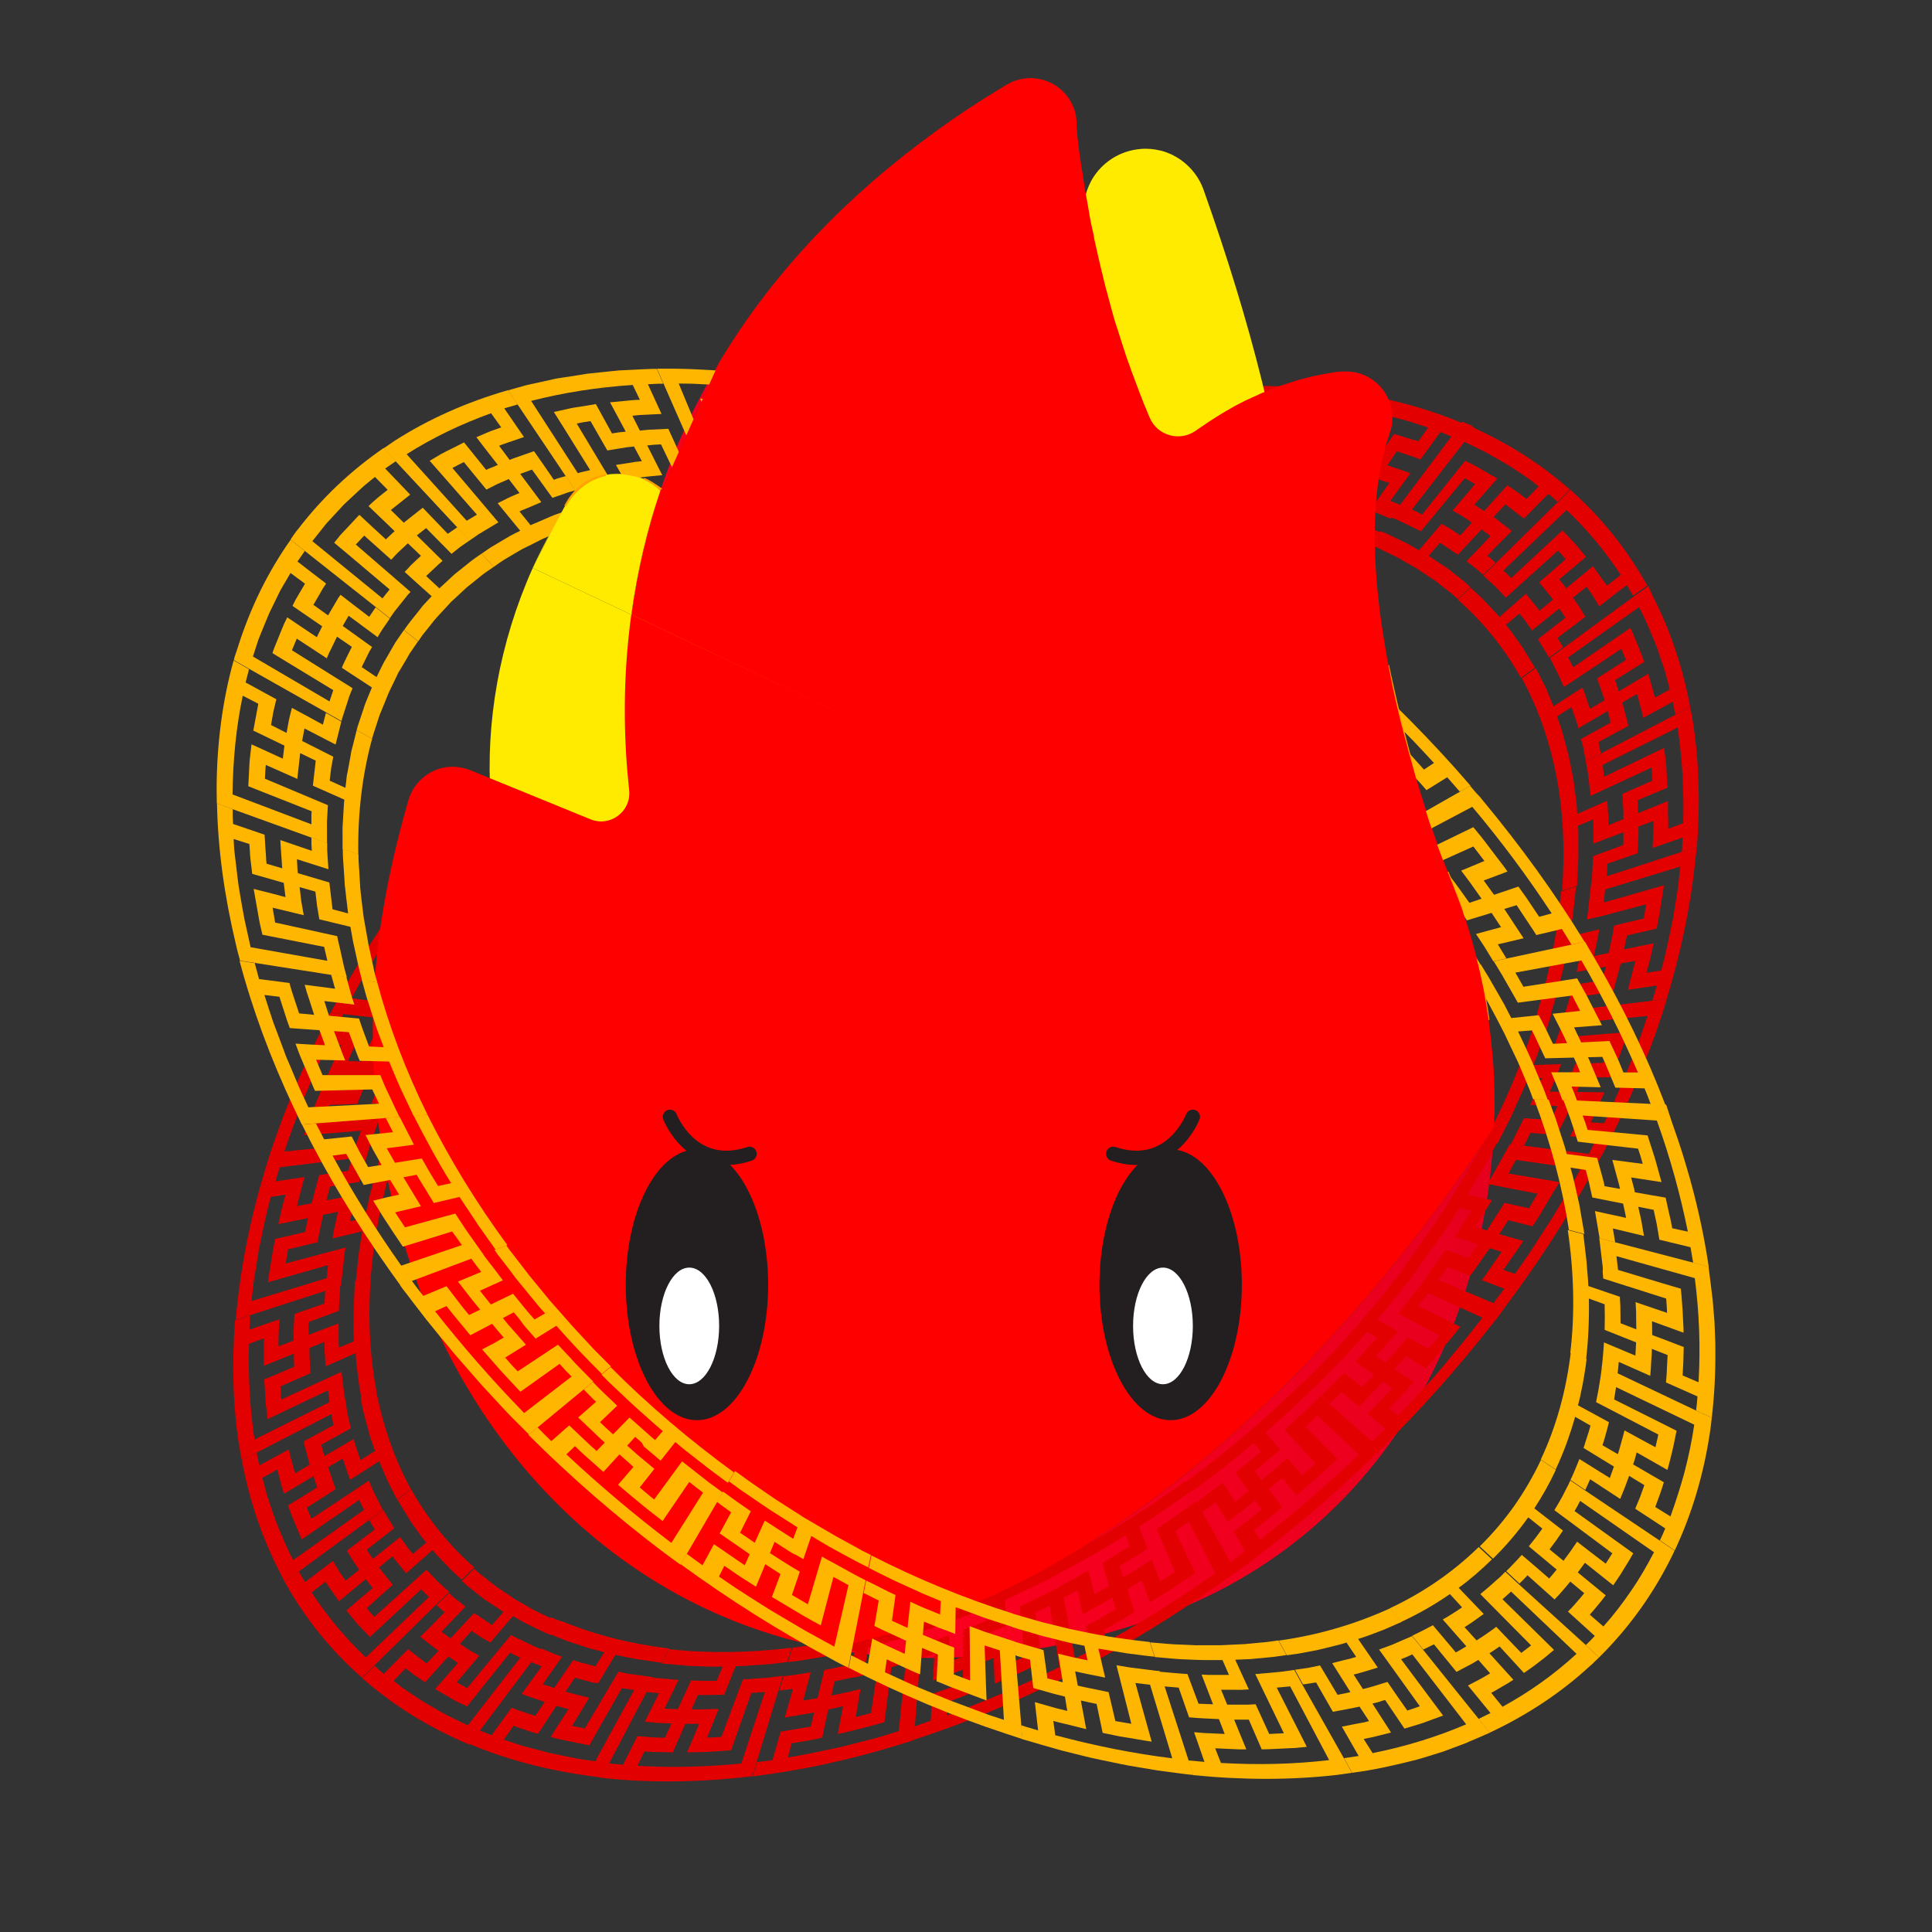 <?xml version="1.0" encoding="utf-8"?>
<!-- Generator: Adobe Illustrator 21.0.0, SVG Export Plug-In . SVG Version: 6.00 Build 0)  -->
<svg version="1.1" id="Layer_1" xmlns="http://www.w3.org/2000/svg" xmlns:xlink="http://www.w3.org/1999/xlink" x="0px" y="0px"
	 viewBox="0 0 1080 1080" style="enable-background:new 0 0 1080 1080;" xml:space="preserve">
<rect x="0" y="0" width="1080" height="1080" fill="#333333" stroke="none"/>
<style type="text/css">
	.st0{fill:url(#SVGID_1_);}
	.st1{fill:#E20000;}
	.st2{enable-background:new    ;}
	.st3{fill:#FFEB00;}
	.st4{fill:url(#SVGID_2_);}
	.st5{fill:url(#SVGID_3_);}
	.st6{fill:url(#SVGID_4_);}
	.st7{fill:#FF0000;}
	.st8{fill:#231F20;}
	.st9{fill:#FFFFFF;}
	.st10{fill:none;stroke:#231F20;stroke-width:8.01;stroke-linecap:round;stroke-linejoin:round;stroke-miterlimit:10;}
	.st11{display:none;fill:#FF0000;}
	.st12{fill:#FFB600;}
	.st13{fill:none;stroke:#FFA300;stroke-width:1.013;stroke-miterlimit:10;}
</style>
<linearGradient id="SVGID_1_" gradientUnits="userSpaceOnUse" x1="462.59" y1="778.415" x2="835.11" y2="778.415">
	<stop  offset="0" style="stop-color:#FF001E"/>
	<stop  offset="1" style="stop-color:#E6001E"/>
</linearGradient>
<path class="st0" d="M835.1,630c-0.9,23.1-4,46.1-9.4,68.3c-6.4,26.5-15.9,51.9-28.2,75.2C764.1,836.6,711,882.1,644,905.1
	c-4.6,1.6-9.3,3.1-13.9,4.5c-0.5,0.2-1.1,0.3-1.6,0.5c-2.1,0.6-4.1,1.2-6.2,1.8c-0.5,0.2-1.1,0.4-1.6,0.5c-2.1,0.6-4.3,1.1-6.4,1.7
	c-0.5,0.1-0.9,0.2-1.3,0.3c-2.2,0.6-4.4,1.2-6.6,1.7c-0.3,0.1-0.7,0.2-1,0.3c-2.3,0.6-4.6,1.1-6.9,1.6c-0.2,0.1-0.5,0.1-0.7,0.2
	c-2.4,0.5-4.7,1-7.1,1.5c-0.2,0-0.3,0.1-0.5,0.1c-2.4,0.5-4.9,1-7.3,1.4c0,0-0.1,0-0.2,0c-21,3.7-41.6,5.6-61.8,5.6
	c-20,0-39.4-1.8-58.3-5.5C653.5,886.9,791.2,697.8,835.1,630z"/>
<g>
	<g>
		<g>
			<path class="st1" d="M940.1,476.2l8.4-2.7l-0.9,8.3c-2.6,24.8-7.9,50.6-15.9,76.6l-8.1,1c0.9-2.8,1.8-5.7,2.6-8.5l-8.1,1.2
				l-8.1,1.2l2.1-8.1l2.1-8.1l-8.2,1.5l-2.1,7.9l-2.1,7.9l-8.1,1.2l-8.1,1.2c-0.8,2.5-1.6,5.1-2.4,7.6l-8.1,1c0.8-2.5,1.6-5,2.3-7.4
				l1.9-7.4l8.2-1.3l8.2-1.3l2-7.7l-8.2,1.5l-8.2,1.5c0.4-1.2,0.6-2.5,0.8-3.7l0.8-3.7l1.6-7.3l-8.3,1.9l-1.9,8.9
				c-0.3,1.5-0.6,3-1,4.5l-1.2,4.5l-2.4,9c-0.2,0.8-0.4,1.5-0.6,2.3l-0.7,2.3l-1.4,4.5l-8.1,1c7.3-23.6,11.9-46.8,13.7-69.2l8.4-2.7
				l-1.5,13.9c-0.2,2.3-0.7,4.7-1,7l-1.1,7l8.3-2l8.3-2l-0.6,3.7c-0.2,1.2-0.5,2.5-0.8,3.7l-1.6,7.5l8.3-1.7l1.6-7.7
				c0.3-1.3,0.6-2.6,0.8-3.8l0.6-3.8l8.3-2l8.3-2l1.3-7.9l-25.1,6.7L887,514c0.4-2.4,0.9-4.8,1-7.2l0.8-7.1l0.8-7.1l8.4-2.7
				L940.1,476.2z M938.5,491.5l0.8-7.1l-42,12.8l-0.8,7.3l25.2-7.2l8.4-2.4c-0.2,2.6-0.8,5.4-1.2,8l-1.3,8.1l-0.7,4
				c-0.2,1.3-0.6,2.7-0.8,4.1l-8.3,1.9l-8.3,1.9l-1.7,7.8l8.3-1.7l8.3-1.7l-0.9,4.1c-0.3,1.4-0.6,2.7-0.9,4.1l-2.2,8.3l8.2-1.3
				c2.8-9.9,4.6-19.6,6.7-29.4l2.3-14.5l0.6-3.6L938.5,491.5"/>
		</g>
		<g>
			<path class="st1" d="M923.7,559.4l8.1-1l-2.7,8.7c-8.6,26.1-19.9,52.6-33.6,78.7l-7.3-0.8l4.3-8.6l-7.4-0.6l-7.4-0.6l4.1-8.2
				c0.7-1.4,1.3-2.7,1.9-4.1l1.9-4.1l-7.6-0.3l-1.8,4c-0.6,1.3-1.2,2.7-1.9,4l-4,8l-7.4-0.6l-7.4-0.6l-3.8,7.6l-7.3-0.8l3.7-7.5
				l3.8-7.5l7.5,0.5l7.5,0.5c0.7-1.3,1.3-2.6,1.9-3.9l1.8-3.9l-7.6-0.3l-7.6-0.3l3.4-7.5c1.2-2.5,2.2-5,3.2-7.5l-7.8,0.1l-1.9,4.6
				l-2.1,4.6l-4.1,9.1l-1,2.3l-1.1,2.3l-2.3,4.5l-4.6,9.1l-7.3-0.8c12.4-23.6,22.3-47.5,29.5-71.1l8.1-1l-2.3,7.3l-0.6,1.8l-0.7,1.8
				l-1.3,3.6l-2.6,7.3c-0.4,1.2-0.9,2.4-1.3,3.6l-1.5,3.6l7.8-0.3l7.8-0.3l-3.1,7.7c-1,2.6-2,5.1-3.2,7.7l7.7,0.1
				c1.2-2.6,2.3-5.2,3.3-7.8l3.2-7.8l7.8-0.3l7.8-0.3l1.7-4.1c0.5-1.4,1-2.7,1.5-4.1l-23.7,1.3l-7.9,0.4l2.7-7.5l1.3-3.7l0.7-1.9
				l0.6-1.9l2.3-7.4l8.1-1L923.7,559.4z M896.7,627.9c9.5-20,17.7-40,24.3-60l-40.1,4l-0.6,1.9l-0.7,1.9l-1.4,3.8l23.9-1.9l8-0.6
				l-3,8.4c-0.5,1.4-1,2.8-1.5,4.2l-1.7,4.2l-3.4,8.4l-7.8,0.1l-7.8,0.1c-1.1,2.7-2.1,5.4-3.4,8l7.7,0.1l7.7,0.1l-3.8,8.4l-1.9,4.2
				c-0.6,1.4-1.2,2.8-2,4.2L896.7,627.9"/>
		</g>
		<g>
			<path class="st1" d="M888.1,645l7.3,0.8l-4.8,8.7c-14.3,26.1-30.9,51.8-49.6,76.6l-6.2-2.6l6.1-8.1l-6.3-2.4l-6.3-2.4
				c1-1.3,2-2.6,2.9-3.9l2.7-4l5.5-7.9l-6.6-2.1l-5.4,7.7l-2.7,3.9c-0.9,1.3-1.9,2.5-2.8,3.8l-6.3-2.4l-6.3-2.4l-5.4,7.3l-6.2-2.6
				l5.3-7.1c0.9-1.2,1.8-2.4,2.6-3.6l2.5-3.6l6.5,2.2l6.5,2.2l5.2-7.6l-6.6-2.1l-6.6-2.1l2.5-3.6c0.8-1.2,1.6-2.4,2.4-3.6l4.7-7.3
				l-6.8-1.7l-5.7,8.9c-0.9,1.5-2,3-3,4.4l-3.1,4.4l-3.1,4.4c-1,1.5-2,3-3.1,4.4l-6.5,8.7l-6.2-2.6c16.9-22.5,31.8-45.8,44.3-69.5
				l7.3,0.8l-8,14.5c-0.6,1.2-1.4,2.4-2.1,3.6l-2.2,3.6l-4.3,7.2l6.9,1.5l6.9,1.5c-1.5,2.5-3.2,5-4.7,7.5l-4.8,7.5l6.7,1.9l4.9-7.7
				c1.6-2.6,3.4-5.1,4.8-7.7l6.9,1.5l6.9,1.5l4.8-8.1l-21.1-4.1l-7-1.4l2.2-3.7c0.7-1.2,1.5-2.4,2.2-3.7l4.1-7.4l4.1-7.4l7.3,0.8
				L888.1,645z M875.1,668.3c3-4.9,5.7-9.9,8.4-14.8l-36.1-5.1l-4.2,7.6l21.4,3.6l7.1,1.2c-0.7,1.4-1.6,2.8-2.4,4.1l-2.5,4.1
				l-4.9,8.3c-1.6,2.8-3.4,5.5-5.2,8.2l-6.8-1.7l-6.8-1.7l-5,7.8l6.7,1.9l6.7,1.9c-0.9,1.4-1.7,2.7-2.7,4.1l-2.8,4l-5.6,8.1l6.5,2.2
				l5-7.2l2.5-3.6c0.8-1.2,1.7-2.4,2.4-3.6l9.4-14.6l1.2-1.8l1.1-1.8l2.2-3.7L875.1,668.3"/>
		</g>
		<g>
			<path class="st1" d="M687.8,873.3l3.1,5.6l-8.6,6.1c-25.9,18.3-52.7,34.8-80,48.9l-1.3-6.8l8.9-4.6l-1.5-6.7l-1.5-6.7l2.1-1.1
				l2.1-1.2l4.2-2.4l8.4-4.8l-1.8-6.5l-8.3,4.7l-4.1,2.3l-2.1,1.2l-2.1,1.1l-1.5-6.7l-1.5-6.7l-8,4.2l-1.3-6.8l7.8-4.1l1.9-1
				l1.9-1.1l3.8-2.2l1.7,6.6l1.7,6.6l8.1-4.6l-1.8-6.5l-1.8-6.5c1.3-0.7,2.6-1.4,3.8-2.2l3.8-2.3l7.6-4.7l-2.2-6.2l-9.3,5.7
				l-2.3,1.4l-2.3,1.3l-4.7,2.7l-9.4,5.3l-9.5,4.9l-1.3-6.8c24.6-12.8,48.8-27.8,72.1-44.7l3.1,5.6l-14.4,10.2
				c-1.2,0.9-2.4,1.7-3.6,2.5l-3.7,2.4l-7.3,4.8l2.4,6.1l2.4,6.1c-2.5,1.7-5.2,3.3-7.8,4.9l-7.8,4.8l2,6.4l8-4.9
				c2.7-1.6,5.3-3.2,7.9-5l2.4,6.1l2.4,6.1l8.2-5.4l-7.7-18l-2.6-6l3.8-2.5c1.3-0.8,2.5-1.6,3.7-2.5l7.4-5.2l7.4-5.2l3.1,5.6
				L687.8,873.3z M649.4,899.5c10-6.5,20.1-13,29.9-20.1l-14.7-28.8l-7.6,5.3l8.3,17.6l2.8,5.9c-1.4,1-2.8,1.9-4.2,2.8l-4.2,2.8
				l-8.4,5.5c-2.8,1.9-5.6,3.6-8.5,5.3l-2.2-6.2l-2.2-6.2l-8.2,5l2,6.4l2,6.4l-4.3,2.6c-1.4,0.8-2.9,1.6-4.3,2.5l-8.6,4.9l1.6,6.6
				l7.7-4.4c2.6-1.5,5.2-2.9,7.7-4.5L649.4,899.5"/>
		</g>
		<g>
			<path class="st1" d="M767,805.9l4.8,4.2l-7.6,7.4c-23,22.1-47.6,42.7-73.3,61.5l-3.1-5.6l8.3-6.3l-3.3-5.5l-3.3-5.5l7.9-6
				c1.3-1,2.6-2.1,3.9-3.1l3.9-3.1l-3.6-5.2l-3.8,3.1c-1.3,1-2.5,2.1-3.8,3l-7.8,5.9l-3.3-5.5l-3.3-5.5l-7.4,5.6l-3.1-5.6l7.2-5.5
				l7.2-5.5l3.5,5.4l3.5,5.4c1.3-0.9,2.5-2,3.7-3l3.7-3l-3.6-5.2l-3.6-5.2l7.1-5.7c2.4-1.9,4.6-3.9,7-5.9l-4-4.9l-4.2,3.6
				c-1.4,1.2-2.9,2.3-4.3,3.5l-8.6,7l-2.2,1.7c-0.7,0.6-1.5,1.1-2.2,1.7l-4.4,3.3L666,834l-3.1-5.6c23.2-17,45.3-35.9,65.9-56.1
				l4.8,4.2l-6.4,6.2c-1.1,1-2.1,2.1-3.2,3.1l-3.3,3l-6.6,6l-3.3,3c-1.1,1-2.2,1.9-3.4,2.9l4.1,4.8l4.1,4.8l-7.1,6.1
				c-2.4,2-4.7,4.1-7.1,6l3.8,5.1c2.5-2,4.9-4.1,7.3-6.2l7.2-6.2l4.1,4.8l4.1,4.8c1.3-1.1,2.5-2.2,3.8-3.3l3.7-3.4l-12.9-14
				l-4.3-4.7l6.7-6.2l3.4-3.1c1.1-1,2.2-2.1,3.3-3.2l6.5-6.4l4.8,4.2L767,805.9z M704.4,860.8c19.1-15,37.6-30.9,55.2-47.7
				l-23.1-21.8c-1.1,1.1-2.2,2.2-3.4,3.2l-3.4,3.1l13.4,13.5l4.5,4.5l-7.5,6.9l-3.8,3.4c-1.3,1.1-2.6,2.2-3.9,3.3l-7.7,6.7l-4-4.9
				l-4-4.9c-2.5,2.1-4.9,4.3-7.5,6.3l3.8,5.1l3.8,5.1l-7.9,6.4l-4,3.2c-1.3,1.1-2.6,2.2-4,3.2L704.4,860.8"/>
		</g>
		<g>
			<path class="st1" d="M834.9,728.5l6.2,2.6l-3.1,4.2c-0.5,0.7-1,1.4-1.6,2.1l-1.6,2c-19.2,24.6-40.3,48.4-63,70.7l-4.8-4.2
				l3.7-3.6c0.6-0.6,1.3-1.2,1.9-1.8l1.8-1.9l-4.9-4.1l-4.9-4.1l6.9-7.2l3.4-3.6c1.1-1.2,2.3-2.4,3.4-3.6l-5.2-3.7
				c-1.1,1.2-2.2,2.4-3.3,3.5l-3.4,3.5l-6.7,7l-4.9-4.1l-4.9-4.1l-1.6,1.7c-0.5,0.6-1.1,1.1-1.7,1.6l-3.3,3.2l-4.8-4.2l3.3-3.2
				c0.5-0.5,1.1-1.1,1.6-1.6l1.6-1.6l6.3-6.5l5.1,3.9l5.1,3.9l3.3-3.4c1.1-1.1,2.2-2.3,3.3-3.4l-5.2-3.7l-5.2-3.7l6.1-6.7l6.1-6.7
				l-5.5-3.4l-7.4,8.2l-3.7,4.1c-0.6,0.7-1.2,1.4-1.9,2l-1.9,2l-7.7,8c-1.3,1.3-2.5,2.7-3.9,4l-4,3.9l-4.8-4.2l3.9-3.8
				c1.3-1.3,2.5-2.6,3.8-3.9l7.5-7.8l1.9-1.9c0.6-0.6,1.2-1.3,1.8-2l3.6-4l7.2-8l6.9-8.2l3.5-4.1c0.6-0.7,1.2-1.3,1.7-2l1.6-2.1
				l6.6-8.3c1.1-1.4,2.2-2.8,3.3-4.2l3.1-4.2l6.2,2.6l-2.6,3.5c-0.4,0.6-0.8,1.2-1.3,1.7l-1.4,1.7l-5.4,6.8l-2.7,3.4
				c-0.9,1.1-1.8,2.3-2.7,3.4l-5.7,6.7l5.7,3.3l5.7,3.3l-6,7l-6.2,6.9l5.4,3.6l6.4-7l6.1-7.2l5.7,3.3l5.7,3.3l6.4-7.5l-17.4-9.3
				l-5.8-3.1c1-1.1,1.9-2.3,2.8-3.5l2.8-3.5l5.6-7l1.4-1.8c0.5-0.6,0.9-1.2,1.3-1.8l2.6-3.6l6.2,2.6L834.9,728.5z M817.6,750.6
				l11.1-14l-30.4-13.8l-5.7,7.2l17.8,8.8l5.9,2.9l-3.1,3.9c-1,1.3-2,2.6-3.2,3.9l-6.5,7.7l-6.5,7.7l-5.5-3.4l-5.5-3.4l-6.5,7.2
				l5.4,3.6l5.4,3.6l-6.8,7.5c-1.1,1.3-2.3,2.5-3.5,3.7l-3.5,3.7l5.1,3.9l6.3-6.5l6.1-6.7l6.1-6.7c1-1.1,2-2.2,3-3.4l2.9-3.4
				C809.9,759.8,813.8,755.2,817.6,750.6"/>
		</g>
		<g>
			<path class="st1" d="M601,927.2l1.3,6.8c-3,1.6-6.1,3.2-9.1,4.7c-27.4,13.7-55.1,25-82.5,33.9l0.6-7.6l9-3.1l0.4-7.5l0.4-7.5
				l8.6-3c2.9-0.9,5.7-2.2,8.6-3.2l0-7.4c-2.8,1.1-5.6,2.3-8.4,3.2l-8.4,2.9l0.4-7.5l0.4-7.5l-8,2.8l0.6-7.6l7.9-2.7l7.9-2.7
				l-0.2,7.4l-0.2,7.4c2.7-0.9,5.5-2.1,8.2-3.1l0-7.4l0-7.4l7.9-3.1l3.9-1.5c1.3-0.5,2.6-1.1,3.9-1.7l-0.3-7.2
				c-3.2,1.5-6.4,2.6-9.6,3.9l-9.6,3.8c-1.6,0.7-3.2,1.2-4.8,1.7l-4.8,1.7l-9.6,3.3l0.6-7.6c25-8.1,50-18.7,74.7-31.5l1.3,6.8
				c-2.5,1.3-5.1,2.7-7.6,4l-7.6,3.6l-7.6,3.7c-1.3,0.6-2.5,1.2-3.8,1.7l-3.8,1.7l0.5,7.1l0.5,7.1l-8,3.5c-1.3,0.6-2.7,1.2-4,1.7
				l-4,1.6l0.1,7.3l4.1-1.6c1.4-0.5,2.7-1.2,4.1-1.8l8.2-3.6l0.5,7.1l0.5,7.1l4.3-1.9c1.4-0.6,2.9-1.2,4.3-1.9l-2.1-21.1l-0.7-7
				l7.8-3.7l7.8-3.7c2.6-1.3,5.2-2.7,7.8-4.1l1.3,6.8L601,927.2z M529.3,958.9c21-7.7,42-16.7,62.9-27l-5.4-34.3l-8,3.8l2.7,20.9
				l0.9,7l-8.8,4.2c-1.5,0.7-2.9,1.3-4.4,2l-4.4,1.9l-8.8,3.8l-0.3-7.2l-0.3-7.2c-1.4,0.6-2.8,1.2-4.2,1.8l-4.2,1.6l0.1,7.3l0.1,7.3
				l-8.8,3.4c-2.9,1.1-5.9,2.4-8.8,3.3L529.3,958.9"/>
		</g>
		<g>
			<path class="st1" d="M397.5,947.5c-2.5,0-5,0.1-7.4,0l-3.5,8c2.5,0.1,5,0,7.5,0l7.6-0.2l-3.2,8l-3.2,8l4-0.1
				c1.3-0.1,2.7-0.2,4-0.3l9-24.1l3-8l7.4-0.5l3.7-0.3l1.9-0.1l1.9-0.2l7.5-0.9l-2.5,8L423,984.9l-2.5,8l-8.8,1
				c-26.2,2.6-51.6,2.6-75.5-0.1l4.2-8l7.9,0.7l4-8l4-8l7.6,0.6c1.2,0.1,2.6,0.2,3.9,0.2l3.9,0.1l3.7-8l-3.8-0.1
				c-1.3,0-2.5-0.1-3.8-0.2l-7.4-0.6l4-8l4-8l-7.1-0.6l4.2-8l6.9,0.6l6.9,0.6l-3.9,8l-3.9,8c1.2,0.1,2.4,0.2,3.7,0.2l3.7,0.1l3.7-8
				l3.7-8l7.1,0.2c2.3,0.1,4.8,0,7.2,0l3.4-8l-4.4,0.1l-4.3-0.1l-8.6-0.3l-2.2-0.1l-2.1-0.2l-4.2-0.4l-8.4-0.7l4.2-8
				c21.7,2.4,44.7,2.1,68.5-0.8l-2.5,8l-7.3,0.9l-1.8,0.2l-1.8,0.1l-3.6,0.3l-7.2,0.5c-1.2,0.1-2.4,0.2-3.6,0.2l-3.5,0.1l-3.2,8
				l-3.2,8L397.5,947.5z M390.8,963.6c-2.6,0-5.2,0.1-7.7,0l-3.5,8l-3.5,8l-8-0.2l-4-0.1c-1.3,0-2.7-0.1-3.9-0.2l-3.9,8
				c18.7,1.1,38.2,0.7,58.1-1.3l13.2-40l-1.9,0.2l-1.9,0.1l-3.8,0.3l-8.5,24l-2.8,8l-8.3,0.6c-1.4,0.1-2.8,0.2-4.1,0.3l-4.1,0.1
				l-8.1,0.2l3.4-8L390.8,963.6"/>
		</g>
		<g>
			<path class="st1" d="M474.4,938.2l-7.9,1.7l-1.7,7.9l8.1-1.7c1.4-0.3,2.7-0.5,4-0.9l4.1-1l-1.3,7.8l-1.3,7.8l8.5-2.2l3.5-23.2
				l1.2-7.7c2.6-0.7,5.2-1.3,7.8-2.1l7.8-2.4l7.8-2.4l-0.6,7.6l-3,37.8l-0.6,7.6l-9.1,2.8c-27.4,8.4-54.6,14.2-81,17.4l2.5-8
				c2.9-0.3,5.7-0.7,8.6-1l2.3-8l2.3-8l8.4-1.4l8.4-1.4l1.9-7.9l-8.2,1.4l-8.2,1.4l2.3-8l2.3-8c-2.6,0.3-5.1,0.6-7.7,0.9l2.5-8
				c2.5-0.3,5-0.6,7.5-0.9l7.6-1.3l-2.1,7.9l-2.1,7.9l8-1.3l1.9-7.9l1.9-7.9c1.3-0.2,2.6-0.5,3.8-0.7l3.9-0.8l7.7-1.6l1.5-7.8
				l-9.4,2c-1.6,0.3-3.1,0.7-4.7,1l-4.7,0.8l-9.3,1.5c-0.8,0.1-1.6,0.3-2.3,0.4l-2.3,0.3l-4.6,0.5l2.5-8
				c23.9-2.9,48.5-8.4,73.5-16.5l-0.6,7.6l-15.3,4.6c-2.6,0.8-5.1,1.4-7.6,2.1l-7.6,2l-1.3,7.8l-1.3,7.8l-4,1
				C477,937.7,475.7,937.9,474.4,938.2z M471.3,953.8l-8.3,1.8l-1.7,7.9l-1.7,7.9l-4.3,0.9c-1.4,0.3-2.9,0.6-4.3,0.8l-8.5,1.4
				l-2.1,7.9c10.1-1.5,20.5-3.9,30.8-6.1l15.6-4l3.9-1l3.9-1.2l7.8-2.4l3.9-38.1l-8,2.4l-2.9,23l-1,7.7c-2.9,0.9-5.8,1.6-8.7,2.4
				l-8.7,2.2l-4.4,1.1c-1.4,0.4-2.9,0.6-4.3,0.9l1.5-7.8L471.3,953.8"/>
		</g>
		<g>
			<path class="st1" d="M207.3,713.5c-1.7,22.4-0.7,43.8,3.1,63.8l-8.3,4.3c-0.4-2.1-0.8-4.1-1.2-6.1l-0.8-6.3l-0.8-6.3
				c-0.2-1-0.2-2.1-0.3-3.2l-0.2-3.3l-8.4,3.7l-8.4,3.7l-0.4-6.8c-0.1-1.1-0.2-2.3-0.2-3.4l0-3.5l-8.4,3.4l0,3.6
				c0,1.2,0.1,2.3,0.2,3.5l0.4,7l-8.4,3.7l-8.4,3.7l0.2,3.7c0.1,1.2,0.1,2.4,0.3,3.6l25.2-11.6l8.4-3.9l0.8,6.5l0.8,6.5
				c0.4,2.1,0.8,4.2,1.2,6.3l-8.3,4.3L143.5,812l-8.3,4.3c-0.5-2.5-1-4.9-1.4-7.4c-3.6-22.4-4.3-46.3-2.4-70.9l8.4-2.7l-0.4,8
				l8.4-2.9l8.4-2.9l-0.4,7.6c-0.2,2.6-0.1,5-0.1,7.5l8.4-3.2c0-2.5-0.1-4.9,0.1-7.4l0.4-7.5l8.4-2.9l8.4-2.9l0.4-7.2l8.4-2.7
				l-0.4,7l-0.4,7l-8.4,3.1l-8.4,3.1c-0.2,2.5-0.1,4.8-0.1,7.2l8.4-3.2l8.4-3.2l0,6.8l0,3.4c0,1.1,0.1,2.2,0.2,3.3l8.4-3.5
				c-0.3-2.7-0.2-5.5-0.2-8.3l0-8.3c0-1.4,0.1-2.8,0.1-4.2l0.2-4.3l0.4-8.5L207.3,713.5z M156.1,767.6l8.4-3.6
				c-0.1-1.2-0.2-2.4-0.2-3.6l0-3.7l-8.4,3.4l-8.4,3.4l0-7.7c0-2.6-0.1-5.1,0.1-7.7l-8.4,3.1c-0.5,18.4,0.5,36.3,3.1,53.5l41.9-20.9
				l-0.8-6.6L158,789.3l-8.4,4l-0.9-7.3c-0.2-1.2-0.2-2.4-0.3-3.7l-0.2-3.7l-0.5-7.5L156.1,767.6"/>
		</g>
		<g class="st2">
			<g>
				<path class="st1" d="M210.3,777.3c3.8,20,10.3,38.5,19.4,55.2l-7.8,5.7l-5.3-10.5c-0.5-0.9-0.8-1.8-1.2-2.7l-1.1-2.7l-2.3-5.5
					l-8.1,5.2l-8.1,5.2c-0.9-1.9-1.5-3.9-2.2-5.9l-2-6l-8.2,4.9l2.1,6.1c0.7,2,1.3,4.1,2.2,6.1l-8.1,5.2l-8.1,5.2l2.6,6.2l24.1-16
					l8-5.3l1.2,2.8c0.4,0.9,0.8,1.9,1.2,2.8l2.7,5.4l2.7,5.4l-7.8,5.7L167,878.5l-7.9,5.7l-3.2-6.3c-9.6-18.8-16.6-39.5-20.7-61.6
					l8.3-4.3l1.4,7.2l8.3-4.5l8.3-4.5l0.3,1.7l0.4,1.7l0.9,3.3l1.8,6.7l8.2-4.8l-1.7-6.5l-0.9-3.3l-0.4-1.6l-0.3-1.7l8.3-4.5
					l8.3-4.5l-1.2-6.4l8.3-4.3l1.2,6.3l0.3,1.6l0.4,1.5l0.8,3l-8.3,4.6l-8.3,4.6l1.7,6.4l8.2-4.8l8.2-4.8c0.3,1,0.5,2,0.8,3l1,2.9
					l2,5.9l8.1-5.1l-2.4-7.1l-0.6-1.8l-0.5-1.9l-1-3.7l-2-7.4l-1.5-7.7L210.3,777.3z M169.1,836.6l8.2-5.1l-2.1-6.3l-8.2,4.9
					l-8.2,4.9l-1.1-3.3c-0.3-1.1-0.6-2.3-0.9-3.4l-1.8-6.8l-8.3,4.6l1.6,6.1c0.5,2,1,4.1,1.7,6l4,11.7c3.1,7.6,6.1,15.2,9.9,22.2
					l39.6-28.1l-2.8-5.5l-24,16.5l-8,5.5c-0.5-1-1-2-1.4-3.1l-1.3-3.1l-2.6-6.3c-0.9-2.1-1.6-4.3-2.4-6.5L169.1,836.6"/>
			</g>
			<g>
				<path class="st1" d="M229.8,832.5c9.3,16.6,21.1,31.2,35.3,43.7l-7,6.8l-4.3-3.9c-0.7-0.7-1.5-1.3-2.1-2l-2-2.1l-4-4.2l-2-2.1
					c-0.7-0.7-1.2-1.5-1.9-2.2l-7.4,6.5l-7.4,6.5l-3.8-4.7c-1.3-1.6-2.6-3.1-3.8-4.8l-7.5,6.2c1.1,1.7,2.5,3.2,3.8,4.9l3.9,4.8
					l-7.4,6.5L205,899c0.7,0.8,1.4,1.7,2.1,2.5l2.2,2.3l21.8-19.7l7.3-6.6l4.1,4.3l2,2.1c0.7,0.7,1.5,1.3,2.2,2l4.4,4l-7,6.8
					l-34.8,34.3l-7,6.8l-5.1-4.6c-15.1-14.2-27.9-30.7-38.1-49l7.9-5.7l3.5,5.9l7.8-5.9l7.8-5.9l3.4,5.6c0.5,1,1.2,1.8,1.8,2.7
					l1.9,2.7l7.6-6.1l-1.8-2.6c-0.6-0.9-1.3-1.7-1.8-2.6l-3.3-5.5l7.8-5.9l7.8-5.9l-3.1-5.2l7.8-5.7l3.1,5.1l3.1,5.1l-7.7,6l-7.7,6
					c0.5,0.9,1.2,1.7,1.7,2.6l1.8,2.5l7.6-6.1l7.6-6.1l3.4,4.8c1.1,1.7,2.4,3.1,3.7,4.6l7.5-6.3l-2.3-2.8c-0.8-0.9-1.4-2-2.1-2.9
					l-4.2-5.9l-1-1.5c-0.3-0.5-0.6-1-0.9-1.6l-1.9-3.1l-3.8-6.2L229.8,832.5z M200.9,894l7.5-6.3c-1.3-1.7-2.8-3.2-3.9-5l-7.5,6.2
					l-7.5,6.2l-3.8-5.4l-1.9-2.7c-0.6-0.9-1.3-1.8-1.9-2.8l-7.7,6c8.7,13.3,18.8,25.4,30.3,36.3l35.3-33.8c-0.7-0.7-1.5-1.3-2.2-2.1
					l-2.1-2.2l-21.5,20l-7.2,6.7l-4.6-4.8l-2.3-2.4c-0.8-0.8-1.4-1.7-2.1-2.5l-4.2-5.1L200.9,894"/>
			</g>
			<g>
				<path class="st1" d="M310.5,905.1l3.5,1.4l-5.7,7.6l-2.8-1.1c-0.5-0.2-1-0.4-1.4-0.6l-1.4-0.7l-5.4-2.6l-2.7-1.3
					c-0.9-0.4-1.8-0.8-2.7-1.4l-5.2-3l-6.3,7.4l-6.3,7.4l-5.4-3.1l-5.1-3.4l-6.5,7.2l5.2,3.5l5.6,3.2l-6.3,7.4l-6.3,7.4l5.8,3.3
					l18.4-22.3l6.1-7.4c0.9,0.5,1.8,0.9,2.7,1.4l2.8,1.3l5.6,2.7l1.4,0.7c0.5,0.2,1,0.4,1.4,0.6l2.9,1.2l-5.7,7.6l-28.6,38.1
					l-5.7,7.6l-3.4-1.4c-0.6-0.2-1.1-0.5-1.7-0.7l-1.6-0.8c-19.8-9-37.7-20.5-53.3-34.3l7-6.8l2.5,2.3c0.4,0.4,0.8,0.8,1.3,1.1
					l1.3,1.1l6.8-6.9l6.8-6.9l5.2,4l2.6,2c0.9,0.7,1.7,1.4,2.6,2l6.6-7.1c-0.9-0.6-1.7-1.3-2.6-1.9l-2.5-2l-5.1-3.9l6.9-6.9l6.8-6.9
					l-1.2-0.9c-0.4-0.3-0.8-0.7-1.1-1l-2.3-2l7-6.8l2.2,2c0.4,0.3,0.7,0.7,1.1,1l1.2,0.9l4.7,3.7l-6.7,7l-6.7,7l2.5,1.9
					c0.8,0.6,1.6,1.3,2.5,1.9l6.6-7.1l6.6-7.1l5,3.3l5,3.4l6.4-7.3l-6.1-4.1l-3.1-2c-0.5-0.3-1-0.7-1.5-1l-1.4-1.1l-5.7-4.5
					c-0.9-0.8-2-1.5-2.8-2.3l-2.7-2.4l7-6.8l2.6,2.4c0.9,0.8,1.9,1.5,2.8,2.2l5.6,4.4l1.4,1.1c0.5,0.4,1,0.7,1.5,1l3,2l5.9,4
					l6.3,3.6l3.1,1.8c0.5,0.3,1,0.6,1.6,0.9l1.7,0.8l6.6,3.2C308.3,904.1,309.3,904.6,310.5,905.1z M255,951l-5.9-3.4l-5.9-3.4
					l6.4-7.3l6.4-7.3l-5.4-3.6l-6.5,7.2l-6.5,7.2l-5.6-3.8c-1-0.6-1.8-1.3-2.7-2l-2.6-2l-6.7,7l4.7,3.7l5,3.4l5,3.3
					c0.8,0.5,1.7,1.1,2.5,1.6l2.6,1.5c3.5,2,7,4.1,10.6,6l11.1,5.4l29.3-37.8l-5.7-2.8l-18,22.5l-6,7.5l-3.1-1.5
					C257.1,952,256,951.6,255,951"/>
			</g>
			<g>
				<path class="st1" d="M327.8,939.6l-6.5-1.7l-5.2,7.8l6.6,1.7c2.2,0.6,4.4,1.2,6.7,1.6l-4.8,7.9l-4.8,7.9l7.1,1.4l14.1-23.8
					l4.7-7.9l3.3,0.7c1.1,0.2,2.2,0.5,3.3,0.6l6.7,0.9l6.7,1l-4.2,8l-21,40l-4.2,8l-7.9-1.1c-23.6-3.3-45.8-9.2-66-17.7l5.7-7.6
					l6.7,2.7l5.6-7.7l5.6-7.7c1.1,0.4,2.1,0.9,3.2,1.3l3.3,1.1l6.7,2.2l5.3-7.8l-6.5-2.2l-3.3-1.1c-1.1-0.4-2.1-0.8-3.1-1.2l5.6-7.7
					l5.6-7.7l-6-2.4l5.7-7.6l5.8,2.4c1,0.4,1.9,0.8,2.9,1.2l3,1l-5.4,7.7l-5.4,7.7l6.4,2.1l5.3-7.8l5.3-7.8l3,1
					c1,0.3,2.1,0.6,3.1,0.8l6.3,1.7l5-7.9l-7.7-2c-1.3-0.3-2.5-0.8-3.7-1.2l-3.7-1.2l-3.7-1.2c-1.2-0.4-2.5-0.8-3.7-1.3l-7.1-2.9
					l5.7-7.6c18.4,7.6,38.6,12.8,60.2,15.3l-4.2,8l-13.1-1.9c-1.1-0.1-2.1-0.4-3.2-0.6l-3.2-0.6l-6.4-1.3l-4.8,7.9l-4.8,7.9
					C332.1,940.9,330,940.2,327.8,939.6z M317.8,955.4l-6.8-1.8l-5.1,7.8l-5.2,7.8c-1.2-0.3-2.4-0.6-3.5-1l-3.4-1.1l-6.8-2.3
					l-5.4,7.7l6.1,2l3,1c1,0.3,2,0.7,3.1,0.9l12.6,3.3l1.6,0.4l1.6,0.3l3.3,0.7l6.5,1.3c4.3,1,8.8,1.5,13.3,2.2l21.8-39.9l-6.9-1
					l-13.6,23.9l-4.5,8c-1.3-0.1-2.5-0.5-3.7-0.7l-3.6-0.7l-7.3-1.5c-2.5-0.4-4.8-1.2-7.1-1.7l5-7.9L317.8,955.4"/>
			</g>
		</g>
		<g>
			<path class="st1" d="M212.9,645.3l8.1-1c-7.3,23.6-11.9,46.8-13.7,69.2l-8.4,2.7l1.5-13.9c0.2-2.3,0.7-4.7,1-7l1.1-7l-8.3,2
				l-8.3,2l0.6-3.7c0.2-1.2,0.5-2.5,0.8-3.7l1.6-7.5l-8.3,1.7l-1.6,7.7c-0.3,1.3-0.6,2.6-0.8,3.8l-0.6,3.8l-8.3,2l-8.3,2l-1.3,7.9
				l25.1-6.7l8.4-2.2c-0.4,2.4-0.9,4.8-1,7.2l-0.8,7.1l-0.8,7.1l-8.4,2.7l-42.1,13.6l-8.4,2.7l0.9-8.3c2.6-24.8,7.9-50.6,15.9-76.6
				l8.1-1c-0.9,2.8-1.8,5.7-2.6,8.5l8.1-1.2l8.1-1.2l-2.1,8.1l-2.1,8.1l8.2-1.5l2.1-7.9l2.1-7.9l8.1-1.2l8.1-1.2
				c0.8-2.5,1.6-5.1,2.4-7.6l8.1-1c-0.8,2.5-1.6,5-2.3,7.4l-1.9,7.4l-8.2,1.3l-8.2,1.3l-2,7.7l8.2-1.5l8.2-1.5
				c-0.4,1.2-0.6,2.4-0.8,3.7l-0.8,3.7l-1.6,7.3l8.3-1.9l1.9-8.9c0.3-1.5,0.6-3,1-4.5l1.2-4.5l2.4-9c0.2-0.7,0.4-1.5,0.6-2.2
				l0.7-2.3L212.9,645.3z M170.5,688.7l1.7-7.8l-8.3,1.7l-8.3,1.7l0.9-4.1c0.3-1.4,0.6-2.7,0.9-4.1l2.2-8.3l-8.2,1.3
				c-2.8,9.9-4.6,19.6-6.7,29.4l-2.3,14.5l-0.6,3.6l-0.4,3.6l-0.8,7.1l42-12.8l0.8-7.3l-25.2,7.2l-8.4,2.4c0.2-2.6,0.8-5.4,1.2-8
				l1.3-8.1l0.7-4c0.2-1.4,0.6-2.7,0.8-4.1l8.3-1.9L170.5,688.7"/>
		</g>
		<g>
			<path class="st1" d="M288.6,501.2l6.2,2.6c-16.9,22.5-31.8,45.8-44.3,69.5l-7.3-0.8l8-14.5c0.6-1.2,1.4-2.4,2.1-3.6l2.2-3.6
				l4.3-7.2l-6.9-1.5l-6.9-1.5c1.5-2.5,3.2-5,4.7-7.5l4.8-7.5l-6.7-1.9l-4.9,7.7c-1.6,2.6-3.4,5.1-4.8,7.7l-6.9-1.5l-6.9-1.5
				l-4.8,8.1l21.1,4.1l7,1.4l-2.2,3.7c-0.7,1.2-1.5,2.4-2.2,3.7l-4.1,7.4l-4.1,7.4l-7.3-0.8l-36.6-4.2l-7.3-0.8l4.8-8.7
				c14.3-26,30.9-51.7,49.6-76.6l6.2,2.6l-6.1,8.1l6.3,2.4l6.3,2.4c-0.9,1.3-2,2.6-2.9,3.9l-2.7,4l-5.5,7.9l6.6,2.1l5.4-7.7l2.7-3.9
				c0.9-1.3,1.9-2.5,2.8-3.8l6.3,2.4l6.3,2.4l5.4-7.3l6.2,2.6l-5.3,7.1c-0.9,1.2-1.8,2.4-2.6,3.6l-2.5,3.6l-6.5-2.2l-6.5-2.2
				l-5.2,7.6l6.6,2.1l6.6,2.1l-2.5,3.6c-0.8,1.2-1.6,2.4-2.4,3.6l-4.7,7.3l6.8,1.7l5.7-8.9c0.9-1.5,2-2.9,3-4.4l3.1-4.4l3.1-4.4
				c1-1.5,2-3,3.1-4.4L288.6,501.2z M236.9,529.5l5-7.8l-6.7-1.9l-6.7-1.9c0.9-1.4,1.7-2.7,2.7-4.1l2.8-4l5.6-8.1l-6.5-2.2l-5,7.2
				l-2.5,3.6c-0.8,1.2-1.7,2.4-2.4,3.6l-9.4,14.6l-1.2,1.8l-1.1,1.8l-2.2,3.7l-4.4,7.4c-3,4.9-5.7,9.9-8.4,14.8l36.1,5l4.2-7.6
				l-21.4-3.6l-7.1-1.2c0.7-1.4,1.6-2.8,2.4-4.1l2.5-4.1l4.9-8.3c1.6-2.8,3.4-5.5,5.2-8.2l6.8,1.7L236.9,529.5"/>
		</g>
		<g>
			<path class="st1" d="M243.2,572.4l7.3,0.8c-12.4,23.6-22.3,47.5-29.5,71.1l-8.1,1l2.3-7.3l0.6-1.8l0.7-1.8l1.3-3.6l2.6-7.3
				c0.4-1.2,0.9-2.4,1.3-3.6l1.5-3.6l-7.8,0.3l-7.8,0.3l3.1-7.7c1-2.6,2-5.1,3.2-7.7l-7.7-0.1c-1.2,2.6-2.3,5.2-3.3,7.8l-3.2,7.9
				l-7.8,0.3l-7.8,0.3l-1.7,4.1c-0.5,1.4-1,2.7-1.5,4.1l23.7-1.3l7.9-0.4l-2.7,7.5l-1.3,3.7l-0.7,1.9l-0.6,1.9l-2.3,7.4l-8.1,1
				l-40.4,4.9l-8.1,1l2.7-8.7c8.6-26.1,19.9-52.5,33.6-78.7l7.3,0.8l-4.3,8.5l7.4,0.7l7.4,0.6l-4.1,8.2c-0.7,1.4-1.3,2.7-1.9,4.1
				l-1.9,4.1l7.6,0.3l1.8-4c0.6-1.3,1.2-2.7,1.9-4l4-8l7.4,0.6l7.4,0.6l3.8-7.6l7.3,0.8l-3.8,7.5l-3.7,7.5l-7.5-0.5l-7.5-0.5
				c-0.7,1.3-1.3,2.6-1.9,3.9l-1.8,3.9l7.6,0.3l7.6,0.3l-3.4,7.5c-1.2,2.5-2.2,5-3.2,7.5l7.8-0.1l1.9-4.6l2.1-4.6l4.1-9.1l1-2.3
				l1.1-2.3l2.3-4.5L243.2,572.4z M195.1,609.2c1.1-2.7,2.1-5.3,3.4-8l-7.7-0.1l-7.7-0.1l3.8-8.4l1.9-4.2c0.6-1.4,1.2-2.8,2-4.2
				l-7.5-0.5c-9.5,20-17.7,40-24.3,60l40.1-4l0.6-1.9l0.7-1.9l1.4-3.8l-23.9,1.9l-8,0.6l3-8.4c0.5-1.4,1-2.8,1.5-4.2l1.7-4.2
				l3.4-8.4l7.8-0.1L195.1,609.2"/>
		</g>
		<g class="st2">
			<g>
				<path class="st1" d="M414,377.6l3.1,5.6c-23.2,17-45.3,35.9-65.9,56.1l-4.8-4.2l6.4-6.2c1.1-1,2.1-2.1,3.2-3.1l3.3-3l6.6-6
					l3.3-3c1.1-1,2.2-1.9,3.4-2.9l-4.1-4.8l-4.1-4.8l7.1-6.1c2.4-2,4.7-4.1,7.1-6l-3.8-5.1c-2.5,2-4.9,4.1-7.3,6.2l-7.2,6.2
					l-4.1-4.8l-4.1-4.8c-1.3,1.1-2.5,2.2-3.8,3.3l-3.7,3.4l12.9,14l4.3,4.7l-6.7,6.2l-3.4,3.1c-1.1,1-2.2,2.1-3.3,3.2l-6.5,6.4
					l-4.8-4.2l-23.9-21l-4.8-4.2l7.6-7.4c23-22.1,47.6-42.7,73.3-61.5l3.1,5.6l-8.3,6.3l3.3,5.5l3.3,5.5l-7.9,6
					c-1.3,1-2.6,2.1-3.9,3.1l-3.9,3.1l3.6,5.2l3.8-3.1c1.3-1,2.5-2.1,3.8-3l7.8-5.9l3.3,5.5l3.3,5.5l7.4-5.6l3.1,5.6l-7.2,5.5
					l-7.2,5.5l-3.5-5.4l-3.5-5.4c-1.3,0.9-2.5,2-3.7,3l-3.7,3l3.6,5.2l3.6,5.2l-7.1,5.7c-2.4,1.9-4.6,3.9-7,5.9l4,4.9l4.2-3.6
					c1.4-1.2,2.9-2.3,4.3-3.5l8.6-7l2.2-1.7c0.7-0.6,1.5-1.1,2.2-1.7l4.4-3.3L414,377.6z M367,374l-3.8-5.1l7.9-6.4l4-3.2
					c1.3-1.1,2.6-2.2,4-3.2l-3.5-5.4c-19.1,15-37.6,30.9-55.2,47.7l23.1,21.8c1.1-1.1,2.2-2.2,3.4-3.2l3.4-3.1L337,400.3l-4.5-4.5
					l7.5-6.9l3.8-3.4c1.3-1.1,2.6-2.2,3.9-3.3l7.7-6.7l4,4.9l4,4.9c2.5-2.1,4.9-4.3,7.5-6.3L367,374"/>
			</g>
			<g>
				<path class="st1" d="M487.9,331.8l1.3,6.8c-24.6,12.8-48.8,27.8-72.1,44.7l-3.1-5.6l14.4-10.2c1.2-0.9,2.4-1.7,3.6-2.5l3.7-2.4
					l7.3-4.8l-2.4-6.1l-2.4-6.1c2.5-1.7,5.2-3.3,7.8-4.9l7.8-4.8l-2-6.4l-8,4.9c-2.7,1.6-5.3,3.2-7.9,5l-2.4-6.1l-2.4-6.1l-8.2,5.4
					l7.7,18l2.6,6l-3.8,2.5c-1.3,0.8-2.5,1.6-3.7,2.5l-7.4,5.2l-7.4,5.2l-3.1-5.6l-15.6-28.1l-3.1-5.6l8.6-6.1
					c25.9-18.3,52.7-34.8,80-48.9l1.3,6.8l-8.9,4.7l1.5,6.7l1.5,6.7l-2.1,1.1l-2.1,1.2l-4.2,2.4l-8.4,4.8l1.8,6.5l8.3-4.7l4.1-2.3
					l2.1-1.2l2.1-1.1l1.5,6.7l1.5,6.7l8-4.2l1.3,6.8l-7.8,4.1l-1.9,1l-1.9,1.1l-3.8,2.2l-1.7-6.6l-1.7-6.6l-8.1,4.6l1.8,6.5l1.8,6.5
					c-1.3,0.7-2.6,1.4-3.8,2.2l-3.8,2.3l-7.6,4.7l2.2,6.2l9.3-5.7l2.3-1.4l2.3-1.3l4.7-2.7l9.4-5.3L487.9,331.8z M454.3,305.4
					l8.6-4.9l-1.6-6.6l-7.7,4.4c-2.6,1.5-5.2,2.9-7.7,4.5l-15.3,9.4c-10,6.5-20.1,13-29.9,20.1l14.7,28.8l7.6-5.3l-8.3-17.6
					l-2.8-5.9c1.4-1,2.8-1.9,4.2-2.8l4.2-2.8l8.4-5.5c2.8-1.9,5.6-3.6,8.5-5.3l2.2,6.2l2.2,6.2l8.2-5l-2-6.4l-2-6.4l4.3-2.6
					C451.4,307,452.8,306.2,454.3,305.4"/>
			</g>
		</g>
		<g>
			<path class="st1" d="M346.5,435.2l4.8,4.2l-3.9,3.8c-1.3,1.3-2.5,2.6-3.8,3.9l-7.5,7.8l-1.9,1.9c-0.6,0.6-1.2,1.3-1.8,2l-3.6,4
				l-7.2,8l-6.9,8.2l-3.5,4.1c-0.6,0.7-1.2,1.3-1.7,2l-1.6,2.1l-6.6,8.3c-1.1,1.4-2.2,2.8-3.3,4.2l-3.1,4.2l-6.2-2.6l2.6-3.5
				c0.4-0.6,0.8-1.2,1.3-1.7l1.4-1.7l5.4-6.8l2.7-3.4c0.9-1.1,1.8-2.3,2.7-3.4l5.7-6.7l-5.7-3.3l-5.7-3.3l6-7l6.2-6.9l-5.4-3.6
				l-6.4,7l-6.1,7.2l-5.7-3.3l-5.7-3.3l-6.4,7.5l17.4,9.3l5.8,3.1c-1,1.1-1.9,2.3-2.8,3.5l-2.8,3.5l-5.6,7l-1.4,1.7
				c-0.5,0.6-0.9,1.2-1.3,1.8l-2.6,3.6l-6.2-2.6l-31-12.9l-6.2-2.6l3.1-4.2c0.5-0.7,1-1.4,1.6-2.1l1.6-2
				c19.2-24.6,40.3-48.4,63-70.7l4.8,4.2l-3.7,3.6c-0.6,0.6-1.2,1.2-1.9,1.8l-1.8,1.9l4.9,4.1l4.9,4.1l-6.9,7.2l-3.4,3.6
				c-1.1,1.2-2.3,2.4-3.4,3.6l5.2,3.7c1.1-1.2,2.2-2.4,3.3-3.5l3.4-3.5l6.7-7l4.9,4.1l4.9,4.1l1.6-1.7c0.5-0.5,1.1-1.1,1.7-1.6
				l3.3-3.2l4.8,4.2l-3.3,3.2c-0.5,0.5-1.1,1.1-1.6,1.6l-1.6,1.6l-6.3,6.5l-5.1-3.9l-5.1-3.9l-3.3,3.4c-1.1,1.2-2.2,2.3-3.3,3.4
				l5.2,3.7l5.2,3.7l-6.1,6.7l-6.1,6.7l5.5,3.4l7.4-8.2l3.7-4.1c0.6-0.7,1.2-1.4,1.9-2l1.9-2l7.7-8c1.3-1.3,2.5-2.7,3.9-4
				L346.5,435.2z M293.9,453.6l6.5-7.2l-5.4-3.6l-5.4-3.6l6.8-7.5c1.1-1.3,2.3-2.5,3.5-3.7l3.5-3.7l-5.1-3.9l-6.3,6.5l-6.1,6.7
				l-6.1,6.7c-1,1.1-2,2.2-3,3.4l-2.9,3.4c-3.9,4.6-7.8,9.1-11.6,13.7l-11.1,14l30.4,13.8l5.7-7.2l-17.8-8.8l-5.9-2.9l3.1-3.9
				c1-1.3,2.1-2.6,3.2-3.9l6.5-7.7l6.5-7.7l5.5,3.4L293.9,453.6"/>
		</g>
		<g>
			<path class="st1" d="M569.3,238.9l-0.6,7.6l-9,3.1l-0.4,7.5l-0.4,7.5l-8.6,3c-2.9,0.9-5.7,2.2-8.6,3.2l0,7.4
				c2.8-1.1,5.6-2.3,8.4-3.2l8.4-2.9l-0.4,7.5l-0.4,7.5l8.1-2.8l-0.6,7.6l-7.9,2.7l-7.9,2.7l0.2-7.4l0.2-7.4
				c-2.7,0.9-5.5,2.1-8.2,3.1l0,7.4l0,7.4l-7.9,3.1l-3.9,1.5c-1.3,0.5-2.6,1.1-3.9,1.7l0.3,7.2c3.2-1.5,6.4-2.6,9.6-3.9l9.6-3.7
				c1.6-0.7,3.2-1.2,4.8-1.7l4.8-1.7l9.6-3.3l-0.6,7.6c-25,8.1-50,18.7-74.7,31.5l-1.3-6.8c2.5-1.3,5.1-2.7,7.6-4l7.6-3.6l7.6-3.7
				c1.3-0.6,2.5-1.2,3.8-1.7l3.8-1.7l-0.5-7.1l-0.5-7.1l8-3.5c1.3-0.6,2.7-1.2,4-1.7l4-1.6l-0.1-7.3l-4.1,1.6
				c-1.4,0.6-2.7,1.2-4.1,1.8l-8.2,3.6l-0.5-7.1l-0.5-7.1l-4.3,1.9c-1.4,0.6-2.9,1.2-4.3,1.9l2.1,21.1l0.7,7l-7.8,3.7l-7.8,3.7
				c-2.6,1.3-5.2,2.7-7.8,4l-1.3-6.8l-6.4-33.9l-1.3-6.8c3-1.6,6.1-3.2,9.1-4.7C514.1,259.2,541.8,247.8,569.3,238.9z M541.7,263.5
				c2.9-1.1,5.9-2.4,8.8-3.3l0.2-7.4c-21,7.7-42,16.7-62.9,27l5.4,34.3l8-3.8l-2.7-20.9l-0.9-7l8.8-4.2c1.5-0.7,2.9-1.3,4.4-2
				l4.4-1.9l8.8-3.8l0.3,7.2l0.3,7.2c1.4-0.6,2.8-1.2,4.2-1.8l4.2-1.6l-0.1-7.3l-0.1-7.3L541.7,263.5"/>
		</g>
		<g>
			<path class="st1" d="M578.4,236.2c27.4-8.4,54.6-14.2,81-17.4l-2.5,8c-2.9,0.3-5.7,0.7-8.6,1l-2.3,8l-2.3,8l-8.4,1.4l-8.4,1.4
				l-1.9,7.9l8.2-1.4l8.2-1.4l-2.3,8l-2.3,8c2.6-0.3,5.1-0.6,7.7-0.9l-2.5,8c-2.5,0.3-5,0.6-7.5,0.9l-7.6,1.3l2.1-7.9l2.1-7.9
				l-8,1.3l-1.9,7.9l-1.9,7.9c-1.3,0.2-2.6,0.5-3.8,0.7l-3.9,0.8l-7.7,1.6l-1.5,7.8l9.4-2c1.6-0.3,3.1-0.7,4.7-1l4.6-0.8l9.3-1.5
				c0.8-0.1,1.6-0.3,2.3-0.4l2.3-0.3l4.6-0.5l-2.5,8c-23.9,2.9-48.5,8.4-73.5,16.5l0.6-7.6l15.3-4.6c2.6-0.8,5.1-1.4,7.6-2.1l7.6-2
				l1.3-7.8l1.3-7.8l4-1c1.3-0.3,2.6-0.6,3.9-0.9l7.9-1.7l1.7-7.9l-8.1,1.7c-1.4,0.3-2.7,0.5-4,0.9l-4.1,1l1.3-7.8l1.3-7.8l-8.5,2.2
				l-3.5,23.2l-1.2,7.7c-2.6,0.7-5.2,1.3-7.8,2.1l-7.8,2.4l-7.8,2.4l0.6-7.6l3-37.8l0.6-7.6L578.4,236.2z M637.5,237.1l2.1-7.9
				c-10.1,1.5-20.5,3.9-30.8,6.1l-15.6,4l-3.9,1l-3.9,1.2l-7.8,2.4l-3.9,38.1l8-2.4l2.9-23l1-7.7c2.9-0.9,5.8-1.6,8.7-2.4l8.7-2.2
				l4.4-1.1c1.4-0.4,2.9-0.6,4.3-0.9l-1.5,7.8l-1.5,7.8l8.3-1.7l1.7-7.9l1.7-7.9l4.3-0.9c1.4-0.3,2.9-0.6,4.3-0.8L637.5,237.1"/>
		</g>
		<g class="st2">
			<g>
				<path class="st1" d="M668.2,217.7c26.2-2.6,51.6-2.6,75.5,0.1l-4.2,8l-7.9-0.7l-4,8l-4,8l-7.6-0.6c-1.3-0.1-2.6-0.2-3.9-0.2
					l-3.9-0.1l-3.7,8l3.8,0.1c1.3,0,2.5,0.1,3.8,0.2l7.4,0.6l-4,8l-4,8l7.1,0.6l-4.2,8l-6.9-0.6l-6.9-0.6l3.9-8l3.9-8
					c-1.2-0.1-2.4-0.1-3.7-0.2l-3.7-0.1l-3.7,8l-3.7,8l-7.1-0.2c-2.3-0.1-4.8,0-7.2,0l-3.4,8l4.4-0.1l4.3,0.1l8.6,0.3l2.2,0.1
					l2.1,0.2l4.2,0.4l8.4,0.7l-4.2,8c-21.7-2.4-44.7-2.1-68.5,0.8l2.5-8l7.3-0.9l1.8-0.2l1.8-0.1l3.6-0.3l7.2-0.5
					c1.2-0.1,2.4-0.2,3.6-0.2l3.5-0.1l3.2-8l3.2-8l7.4-0.2c2.5,0,5-0.1,7.4,0l3.5-8c-2.5-0.1-5,0-7.5,0l-7.6,0.2l3.2-8l3.2-8l-4,0.1
					c-1.3,0.1-2.7,0.2-4,0.3l-9,24.1l-3,8l-7.4,0.5l-3.7,0.3l-1.8,0.1l-1.9,0.2l-7.5,0.9l2.5-8l12.3-39.9l2.5-8L668.2,217.7z
					 M719.8,232.5l3.9-8c-18.7-1.1-38.2-0.6-58.1,1.3l-13.2,40l1.9-0.2l1.9-0.1l3.8-0.3l8.5-24.1l2.8-8l8.3-0.6
					c1.4-0.1,2.8-0.2,4.1-0.3l4.1-0.1l8.1-0.2l-3.4,8l-3.4,8c2.6,0,5.2-0.1,7.7,0l3.5-8l3.5-8l8,0.2l4,0.1
					C717.2,232.3,718.5,232.3,719.8,232.5"/>
			</g>
			<g>
				<path class="st1" d="M751.6,218.9c23.6,3.3,45.7,9.2,66,17.7l-5.7,7.6l-6.7-2.7l-5.6,7.7l-5.6,7.7c-1.1-0.4-2.1-0.9-3.2-1.3
					l-3.3-1.1l-6.7-2.2l-5.3,7.8l6.5,2.2l3.3,1.1c1.1,0.4,2.1,0.8,3.1,1.2l-5.6,7.7l-5.6,7.7l6,2.4l-5.7,7.6l-5.8-2.4
					c-1-0.4-1.9-0.8-2.9-1.2l-3-1l5.4-7.7l5.4-7.7l-6.4-2.1l-5.3,7.8l-5.3,7.8l-3-1c-1-0.3-2.1-0.6-3.1-0.8l-6.3-1.7l-5,7.9l7.7,2
					c1.3,0.3,2.5,0.8,3.7,1.2l3.7,1.2l3.7,1.2c1.2,0.4,2.5,0.8,3.7,1.3l7.1,2.9l-5.7,7.6c-18.4-7.6-38.6-12.8-60.2-15.3l4.2-8
					l13.1,1.9c1.1,0.1,2.1,0.4,3.2,0.6l3.2,0.6l6.4,1.3l4.8-7.9l4.8-7.9c2.3,0.4,4.3,1.1,6.5,1.6l6.5,1.7l5.2-7.8l-6.6-1.7
					c-2.2-0.6-4.4-1.2-6.7-1.6l4.8-7.9l4.8-7.9l-7.1-1.4L739,269l-4.7,7.9l-3.3-0.7c-1.1-0.2-2.2-0.5-3.3-0.6l-6.7-0.9l-6.7-1l4.2-8
					l21-40l4.2-8L751.6,218.9z M792.9,246.7l5.4-7.7l-6.1-2l-3-1c-1-0.3-2-0.7-3.1-0.9l-12.6-3.3l-1.6-0.4l-1.6-0.3l-3.3-0.7
					l-6.5-1.3c-4.3-1-8.8-1.5-13.3-2.2l-21.8,39.9l6.9,1l13.6-23.9l4.5-7.9c1.3,0.1,2.5,0.4,3.7,0.7l3.6,0.7l7.3,1.5
					c2.5,0.4,4.8,1.2,7.1,1.7l-5,7.9l-5,7.9l6.8,1.8l5.1-7.8l5.2-7.8c1.2,0.3,2.4,0.6,3.5,1l3.4,1.1L792.9,246.7"/>
			</g>
		</g>
		<g class="st2">
			<g>
				<path class="st1" d="M882.7,278.3c15.1,14.2,27.9,30.7,38.1,49l-7.9,5.7l-3.5-5.9l-7.8,5.9L894,339l-3.4-5.6
					c-0.5-1-1.2-1.8-1.8-2.7l-1.9-2.7l-7.6,6.1l1.8,2.6c0.6,0.9,1.3,1.7,1.8,2.6l3.3,5.5l-7.8,5.9l-7.8,5.9l3.2,5.2l-7.9,5.7
					l-3.1-5.1l-3.1-5.1l7.7-6l7.7-6c-0.5-0.9-1.2-1.7-1.7-2.6l-1.8-2.5l-7.6,6.1l-7.6,6.1l-3.4-4.8c-1.1-1.7-2.4-3.1-3.7-4.6
					l-7.5,6.3l2.3,2.8c0.8,0.9,1.4,2,2.1,2.9l4.2,5.9l1,1.5c0.3,0.5,0.6,1,0.9,1.5l1.9,3.1l3.8,6.2l-7.8,5.7
					c-9.3-16.6-21.1-31.2-35.3-43.7l7-6.8l4.3,3.9c0.7,0.7,1.5,1.3,2.1,2l2,2.1l4,4.2l2,2.1c0.7,0.7,1.2,1.5,1.9,2.2l7.4-6.5
					l7.4-6.5l3.8,4.7c1.3,1.6,2.6,3.1,3.8,4.8l7.5-6.2c-1.1-1.7-2.5-3.2-3.8-4.9l-3.9-4.8l7.4-6.4l7.4-6.5c-0.7-0.8-1.4-1.7-2.1-2.5
					l-2.2-2.3l-21.8,19.7l-7.3,6.6l-4.1-4.3l-2-2.1c-0.7-0.7-1.5-1.3-2.2-2l-4.4-4l7-6.8l34.8-34.3l7-6.8L882.7,278.3z M898.3,327.4
					l7.7-6c-8.7-13.3-18.8-25.4-30.3-36.3l-35.3,33.8c0.7,0.7,1.5,1.3,2.2,2.1l2.1,2.2l21.5-20l7.2-6.7l4.6,4.8l2.3,2.4
					c0.8,0.8,1.4,1.7,2.1,2.5l4.2,5.1l-7.5,6.3l-7.5,6.3c1.3,1.6,2.8,3.2,3.9,5l7.5-6.2l7.5-6.2l3.8,5.4l1.9,2.7
					C897,325.6,897.7,326.4,898.3,327.4"/>
			</g>
			<g>
				<path class="st1" d="M824.3,239.4c19.8,9,37.7,20.5,53.3,34.3l-7,6.8l-2.5-2.3c-0.4-0.4-0.8-0.8-1.3-1.1l-1.3-1l-6.8,6.9
					l-6.8,6.9l-5.2-4l-2.6-2c-0.9-0.7-1.7-1.4-2.6-2l-6.6,7.1c0.9,0.6,1.7,1.3,2.6,1.9l2.5,2l5.1,3.9l-6.9,6.9l-6.8,6.9l1.2,0.9
					c0.4,0.3,0.8,0.7,1.1,1l2.3,2l-7,6.8l-2.2-2c-0.4-0.3-0.7-0.7-1.1-1l-1.2-0.9l-4.7-3.7l6.7-7l6.7-7l-2.5-1.9
					c-0.8-0.6-1.6-1.3-2.5-1.9l-6.6,7.1l-6.6,7.1l-5-3.3l-5-3.4l-6.4,7.3l6.1,4.1l3.1,2c0.5,0.3,1,0.7,1.5,1l1.4,1.1l5.7,4.5
					c0.9,0.8,2,1.5,2.8,2.3l2.7,2.4l-7,6.8l-2.6-2.4c-0.9-0.8-1.9-1.5-2.8-2.2l-5.6-4.4l-1.4-1.1c-0.5-0.4-1-0.7-1.5-1l-3-2l-6-4
					l-6.3-3.6l-3.1-1.8c-0.5-0.3-1-0.6-1.6-0.9l-1.7-0.8l-6.6-3.2c-1.1-0.5-2.2-1.1-3.3-1.6l-3.5-1.4l5.7-7.6l2.8,1.1
					c0.5,0.2,1,0.4,1.4,0.6l1.4,0.7l5.4,2.6l2.7,1.3c0.9,0.4,1.8,0.8,2.7,1.4l5.2,3l6.3-7.4l6.3-7.4l5.4,3.1l5.1,3.4l6.5-7.2
					l-5.2-3.5l-5.6-3.2l6.3-7.4l6.3-7.4l-5.8-3.3l-18.4,22.3l-6.1,7.4c-0.9-0.5-1.8-0.9-2.7-1.4l-2.8-1.3l-5.6-2.7l-1.4-0.7
					c-0.5-0.2-1-0.4-1.4-0.6l-2.9-1.2l5.7-7.6l28.6-38.1l5.7-7.6l3.4,1.4c0.6,0.2,1.1,0.5,1.7,0.7L824.3,239.4z M853.4,278.9l6.7-7
					l-4.7-3.7l-5-3.4l-5-3.3c-0.8-0.5-1.7-1.1-2.5-1.6l-2.6-1.5c-3.5-2-7-4.1-10.6-6l-11.1-5.4l-29.3,37.8l5.7,2.8l18-22.5l6-7.5
					l3.1,1.5c1,0.5,2.1,1,3.1,1.6l5.9,3.4l5.9,3.4l-6.4,7.3l-6.4,7.3l5.4,3.6l6.5-7.2l6.5-7.2l5.6,3.8c1,0.6,1.8,1.3,2.7,2
					L853.4,278.9"/>
			</g>
		</g>
		<g>
			<path class="st1" d="M946.2,402.6c3.6,22.4,4.3,46.3,2.4,70.9l-8.4,2.7l0.4-8l-8.4,2.9l-8.4,2.9l0.4-7.6c0.2-2.6,0.1-5,0.1-7.5
				l-8.4,3.2c0,2.5,0.1,4.9-0.1,7.4l-0.4,7.5l-8.4,2.9l-8.4,2.9l-0.4,7.1l-8.4,2.7l0.4-7l0.4-7l8.4-3.1l8.4-3.1
				c0.2-2.5,0.1-4.8,0.1-7.2l-8.4,3.2l-8.4,3.2l0-6.8l0-3.4c0-1.1-0.1-2.2-0.2-3.3l-8.4,3.5c0.3,2.7,0.2,5.5,0.2,8.3l0,8.3
				c0.1,1.4-0.1,2.8-0.1,4.2l-0.2,4.3l-0.4,8.5l-8.4,2.7c1.7-22.4,0.7-43.8-3.1-63.8l8.3-4.3c0.4,2.1,0.8,4.1,1.2,6.1l0.8,6.3
				l0.8,6.3c0.2,1,0.2,2.1,0.3,3.2l0.2,3.3l8.4-3.7l8.4-3.7l0.4,6.8c0.1,1.1,0.2,2.3,0.2,3.4l0,3.5l8.4-3.4l0-3.6
				c0-1.2-0.1-2.3-0.2-3.5l-0.4-7l8.4-3.7l8.4-3.7l-0.2-3.7c-0.1-1.2-0.1-2.4-0.3-3.6L897.6,441l-8.4,3.9l-0.8-6.5l-0.8-6.5
				c-0.4-2.1-0.8-4.2-1.2-6.3l8.3-4.3l41.7-21.7l8.3-4.3C945.3,397.7,945.8,400.1,946.2,402.6z M932.5,463.3l8.4-3.1
				c0.5-18.4-0.5-36.4-3.1-53.5l-41.9,20.9l0.8,6.6l25.2-12.1l8.4-4l0.9,7.3c0.2,1.2,0.2,2.5,0.3,3.7l0.2,3.7l0.5,7.5l-8.4,3.5
				l-8.4,3.5c0.1,1.2,0.2,2.4,0.2,3.6l0,3.7l8.4-3.4l8.4-3.4l0,7.7C932.6,458.2,932.7,460.7,932.5,463.3"/>
		</g>
		<g>
			<path class="st1" d="M924.1,333.6c9.6,18.8,16.6,39.5,20.7,61.6l-8.3,4.3l-1.4-7.2l-8.3,4.5l-8.3,4.5l-0.3-1.7l-0.4-1.7l-0.9-3.3
				l-1.8-6.7l-8.2,4.8l1.7,6.5l0.9,3.3l0.4,1.6l0.3,1.7l-8.3,4.5l-8.3,4.5l1.2,6.4l-8.3,4.3l-1.2-6.3l-0.3-1.6l-0.4-1.5l-0.8-3
				l8.3-4.6l8.3-4.6l-1.7-6.4l-8.2,4.8l-8.2,4.8c-0.3-1-0.5-2-0.8-3l-1-2.9l-2-5.9l-8.1,5.1l2.4,7.1l0.6,1.8l0.5,1.9l1,3.7l2,7.4
				l1.5,7.7l-8.3,4.3c-3.8-20-10.3-38.5-19.4-55.2l7.8-5.7l5.3,10.5c0.5,0.9,0.8,1.8,1.2,2.7l1.1,2.7l2.3,5.5l8.1-5.2l8.1-5.2
				c0.9,1.9,1.5,3.9,2.2,5.9l2,6l8.2-4.9l-2.1-6.1c-0.7-2-1.3-4.1-2.2-6l8.1-5.2l8.1-5.2l-2.6-6.2l-24.1,16.1l-8,5.3l-1.2-2.8
				c-0.4-0.9-0.8-1.9-1.2-2.8l-2.7-5.4l-2.7-5.4l7.9-5.7l39.2-28.7l7.9-5.7L924.1,333.6z M925.1,390l8.3-4.6l-1.6-6.1
				c-0.5-2-1-4.1-1.7-6l-4-11.7c-3.1-7.6-6.1-15.2-9.9-22.2l-39.6,28.1l2.8,5.5l24-16.5l8-5.5c0.5,1,1,2,1.4,3.1l1.3,3.1l2.6,6.3
				c0.9,2.1,1.6,4.3,2.4,6.5l-8.1,5.1l-8.2,5.1l2.1,6.3l8.2-4.9l8.2-4.9l1.1,3.3c0.3,1.1,0.6,2.3,0.9,3.4L925.1,390"/>
		</g>
	</g>
</g>
<title>Characters</title>
<path class="st3" d="M315.6,283.2c-12.6,23.6-17,32.6-17.7,34C303.5,304.9,313.6,286.8,315.6,283.2z"/>
<path class="st3" d="M338.7,265.5c2.4-0.5,4.8-0.8,7.3-0.7c4.8,0,9.5,1,13.7,2.9C358.2,267.3,349,263.8,338.7,265.5z"/>
<path class="st3" d="M712.1,471.2c-10.3,39.1-34.8,79.9-67.2,112c-38.8,38.3-84.5,60.6-132.4,64.5c-3.4,0.2-6.9,0.4-10.3,0.6
	c-1.1,0-2.2,0.1-3.3,0.1c-2.2,0.1-4.5,0.2-6.7,0.2h-4.3c-1.8,0-3.6-0.1-5.4-0.1c-1.7-0.1-3.3-0.1-5-0.2c-1.5,0-2.9-0.1-4.3-0.2
	c-1.9-0.1-3.8-0.2-5.7-0.4c-0.9-0.1-1.7-0.2-2.6-0.3c-7.9-0.7-15.7-1.8-23.2-3.3c-0.2,0-0.3-0.1-0.5-0.1c-4.1-0.8-8.1-1.7-12.1-2.7
	c-47-12-86.3-38.6-114.4-78.3c-47.8-67.7-54.3-161.8-16.9-245.5l55.1,26.1c3.3-23.9,8.7-47.2,16.3-69.7c2.5,2.4,4.7,5.2,6.4,8.4
	c2.5,3.9,28.7,41.7,96.3,40.5c24.6-0.5,45.9-15.7,63.9-38.1c0.7-0.8,1.3-1.6,1.9-2.4c1-1.3,2-2.5,2.9-3.8c0.7-0.9,1.3-1.8,2-2.7
	c1.1-1.4,2.1-2.9,3.1-4.4c0.8-1.2,1.5-2.3,2.3-3.5c1-1.5,2-3.1,3-4.7c0.6-1,1.3-2.1,1.9-3.1c0.8-1.4,1.6-2.7,2.4-4.1
	c0.5-1,1.1-2,1.7-3c1.3-2.1,2.4-4.3,3.6-6.5c0.5-1.1,1.1-2.1,1.6-3.2c0.8-1.4,1.5-2.9,2.2-4.3c0.6-1.1,1.1-2.3,1.7-3.4
	c0.7-1.7,1.5-3.3,2.3-5c0.7-1.4,1.3-2.9,2-4.3c0.8-1.7,1.5-3.5,2.3-5.2c0.5-1.1,1-2.2,1.5-3.4c0.6-1.5,1.3-3,1.9-4.5
	c0.4-1.1,0.9-2.2,1.3-3.3c1-2.3,1.9-4.7,2.8-7c0.4-1.1,0.8-2.1,1.2-3.2c0.6-1.6,1.1-3.2,1.7-4.7c0.4-1.1,0.8-2.2,1.2-3.3
	c0.6-1.9,1.3-3.7,1.9-5.5c0.4-1.1,0.8-2.3,1.2-3.5c0.7-1.9,1.3-3.7,1.9-5.6c0.4-1,0.7-2,1-3c0.5-1.7,1-3.3,1.5-4.9
	c0.3-0.9,0.5-1.7,0.8-2.6c0.7-2.3,1.3-4.6,2-6.8c0.2-0.8,0.5-1.6,0.7-2.4c0.5-1.7,1-3.3,1.4-4.9c0.3-0.8,0.5-1.6,0.7-2.4
	c0.6-2,1.1-4,1.6-6c0.1-0.4,0.2-0.8,0.3-1.2c0.5-2,1-4,1.5-5.9c0.2-0.7,0.3-1.3,0.5-2c0.4-1.6,0.7-3.2,1.1-4.7
	c0.1-0.5,0.2-1,0.3-1.5c0.4-1.9,0.8-3.8,1.2-5.6c0.1-0.4,0.2-0.9,0.3-1.3c0.3-1.4,0.6-2.8,0.9-4.1c0.1-0.4,0.2-0.9,0.3-1.4
	c0.3-1.7,0.6-3.3,0.9-4.8c0.7-3.8,2-7.4,3.8-10.7c5.5-9.8,15.6-16.6,27.3-17.6c3.9-0.4,7.8,0,11.4,0.9c1.8,0.4,3.6,1.1,5.3,1.8
	c8.5,3.8,15.4,10.9,18.7,20.1C726.7,258,738.8,370.6,712.1,471.2z"/>
<linearGradient id="SVGID_2_" gradientUnits="userSpaceOnUse" x1="369.46" y1="238.08" x2="402.16" y2="238.08">
	<stop  offset="0" style="stop-color:#FF001E"/>
	<stop  offset="1" style="stop-color:#E6001E"/>
</linearGradient>
<path class="st4" d="M370,273.7c0,0-0.2-0.1-0.5-0.4c8.3-24.6,19.3-48.2,32.7-70.8L370,273.7z"/>
<linearGradient id="SVGID_3_" gradientUnits="userSpaceOnUse" x1="789.25" y1="457.135" x2="809.24" y2="457.135">
	<stop  offset="0" style="stop-color:#FF001E"/>
	<stop  offset="1" style="stop-color:#E6001E"/>
</linearGradient>
<path class="st5" d="M809.2,487.4c-7.5-17.8-14.5-40.2-20-60.6c5.5,19.3,11.1,36,15.5,48.3c0.3,1,0.7,1.9,1,2.8
	c0.7,1.8,1.3,3.5,1.9,5.1C808.2,484.6,808.7,486.1,809.2,487.4z"/>
<linearGradient id="SVGID_4_" gradientUnits="userSpaceOnUse" x1="817.74" y1="531.505" x2="829.33" y2="531.505">
	<stop  offset="0" style="stop-color:#FF001E"/>
	<stop  offset="1" style="stop-color:#E6001E"/>
</linearGradient>
<path class="st6" d="M829.3,553.2c-2.2-10.9-5.8-26.2-11.6-43.4C822.7,523.8,826.5,538.1,829.3,553.2z"/>
<path class="st7" d="M835.5,620.4c0,2-0.1,4-0.3,5.2c0,1.5-0.1,2.9-0.1,4.4c-43.9,67.8-181.6,256.8-372.5,291.4
	c-41.2-7.9-79.7-24.4-114.2-49.3c-6.5-4.7-12.9-9.7-19.2-15.1c-45.9-39.1-80.9-92.7-101.2-154.9c-20.2-61.8-24.9-129.4-13.5-195.4
	c3.2-18.9,7.8-38.4,13.8-59.4c2.8-9.4,10.7-16.8,20.9-18.4c4.8-0.7,9.8,0,14.3,1.9l66.6,27.2c11,4.5,22.9-4.4,21.6-16.3
	c-2.8-25.6-3.7-56.1,0.1-89.4c0.3-2.9,0.7-5.8,1.1-8.8l479.2,226.6c1.2,8.6,2.1,17.5,2.8,26.7v0.3c0,0.6,0.1,1.1,0.1,1.7
	C835.4,606.2,835.5,613.3,835.5,620.4z"/>
<g>
	<ellipse class="st8" cx="389.6" cy="718.2" rx="39.8" ry="75.7"/>
	<path class="st9" d="M402,741.2c0,18-7.5,32.6-16.7,32.6s-16.7-14.6-16.7-32.6s7.5-32.6,16.7-32.6C394.6,708.6,402,723.2,402,741.2
		z"/>
	<ellipse class="st8" cx="654.4" cy="718.2" rx="39.8" ry="75.7"/>
	<ellipse class="st9" cx="650.1" cy="741.2" rx="16.7" ry="32.6"/>
</g>
<path class="st10" d="M374.5,624.3c0,0,12,31.5,44.5,20.7"/>
<path class="st10" d="M666.8,624.3c0,0-12,31.5-44.5,20.7"/>
<path class="st11" d="M1290,520h10v-10v-10h10v-10h-90h-10v10v50v10h10h10h10v-10v-30h10v10v10h10h10v10h-10h-10v10v10h-40v10h100
	v-10h-50v-10h10h10v-10v-10h10v10v10h10h10v-10h-10v-10v-10h-10h-10v-10H1290z M1270,530h-10v-10v-10h-10h-10h-10v10v30h-10v-50h70
	v10h-10h-10v10V530z"/>
<g>
	<g>
		<g>
			<path class="st12" d="M358.8,806.5l-3.7-3.3l-4.5,4.9l3.7,3.3l1.9,1.7l1.9,1.6l7.7,6.4l-4.1,5.2l-4.1,5.2l4,3.4
				c1.3,1.1,2.7,2.3,4.1,3.3l11.7-16l3.9-5.3l7.5,5.9c2.5,1.9,5,4,7.5,5.9l7.7,5.6l-3.4,5.8l-16.8,28.8l-3.4,5.8l-9-6.6
				c-26.8-20.2-52.3-42.4-76-66l5.1-4.2l3.8,3.9c1.3,1.3,2.6,2.5,3.9,3.8l5-4.4l5-4.4l7.6,7.2c2.5,2.4,5,4.8,7.7,7.1l4.6-4.7
				c-2.6-2.2-5-4.6-7.5-7l-7.4-7l5-4.4l5-4.4c-1.2-1.1-2.4-2.2-3.5-3.4l-3.4-3.5l5.1-4.2l3.3,3.4c1.1,1.1,2.3,2.2,3.4,3.3l6.9,6.6
				l-4.8,4.6l-4.8,4.6c2.4,2.3,4.8,4.6,7.3,6.8l4.6-4.7l4.6-4.7l7.1,6.3l3.6,3.2l1.8,1.6l1.8,1.5l4.3-5c-0.7-0.6-1.5-1.2-2.2-1.9
				l-2.2-1.9l-4.4-3.9l-4.4-3.9c-1.4-1.3-2.9-2.6-4.3-3.9l-8.5-8l-4.2-4l-4.1-4.1l5.1-4.2c21.3,21.4,44.6,41.1,69,58.9l-3.4,5.8
				l-7.5-5.5c-2.5-1.8-4.9-3.8-7.4-5.7l-7.3-5.7c-1.2-0.9-2.4-1.9-3.6-2.9l-3.6-3l-4.1,5.2l-4.1,5.2l-7.5-6.3l-1.9-1.6L358.8,806.5z
				 M352,818.1l-1.9-1.7l-3.8-3.4l-4.5,4.9l-4.5,4.9l-8-7.1c-2.7-2.3-5.3-4.8-7.9-7.3l-4.8,4.6c18.7,17.5,38.3,34,58.7,49.5
				l17.7-28.1c-2.6-1.9-5.1-4-7.7-6l-11.2,16.4l-3.7,5.5l-8.4-6.6c-1.4-1.1-2.8-2.2-4.2-3.4l-4.1-3.4l-8.2-6.9l4.3-5l4.3-5
				L352,818.1"/>
		</g>
		<g>
			<path class="st12" d="M441.1,867.1l-8.1-5.2l-2.6,6.3l8.3,5.3c1.4,0.9,2.8,1.7,4.2,2.6l4.2,2.5l-2.2,6.5l-2.2,6.5l8.9,5.2l5.9-20
				l2-6.7l2,1.2l2,1.1l4.1,2.2l8.1,4.5c1.4,0.7,2.7,1.5,4.1,2.2l4.1,2.1l-1.4,7l-6.9,34.9l-1.4,7l-4.8-2.4c-1.6-0.8-3.2-1.7-4.8-2.6
				c-28.8-15.3-57-33.1-84.1-52.9l3.4-5.8l8.8,6.4l3.2-5.9l3.2-5.9l8.6,5.9l8.6,5.9l2.8-6.2l-8.4-5.8l-8.4-5.8l3.2-5.9l3.2-5.9
				l-7.9-5.8l3.4-5.8l7.7,5.6l7.8,5.4l-3,6l-3,6l8.2,5.6l2.8-6.2l2.8-6.2c2.6,1.7,5.3,3.4,7.9,5.1l8,5.1l2.4-6.4l-9.7-6.2l-4.9-3.1
				c-1.6-1-3.2-2.2-4.8-3.2l-9.5-6.5c-0.8-0.5-1.6-1.1-2.4-1.6l-2.3-1.7l-4.7-3.4l3.4-5.8l4.6,3.3l2.3,1.7c0.8,0.5,1.6,1.1,2.3,1.6
				l9.3,6.4c1.6,1.1,3.1,2.1,4.7,3.2l4.7,3l9.4,6l1.2,0.8l1.2,0.7l2.4,1.4l4.8,2.8l4.8,2.8c1.6,0.9,3.2,1.9,4.8,2.8l9.7,5.3l4.8,2.7
				l4.9,2.4l-1.4,7l-4-2c-1.3-0.6-2.7-1.4-4-2.1l-8-4.3l-4-2.2l-2-1.1l-2-1.2l-7.9-4.7l-2.2,6.5l-2.2,6.5l-4.1-2.4
				C443.8,868.8,442.4,868,441.1,867.1z M436.3,879.9l-8.5-5.5l-2.6,6.3l-2.6,6.3c-3-1.9-6-3.8-8.9-5.7l-8.8-6l-3,6l7.9,5.4
				c1.3,0.9,2.6,1.8,4,2.6l4,2.6l8,5.1l4,2.5c1.3,0.9,2.7,1.6,4,2.4l16.2,9.6l16.4,9l7.9-34.4l-8.4-4.6l-5.3,20.3l-1.8,6.8l-4.6-2.5
				l-2.3-1.3l-2.3-1.3l-9.1-5.4l-4.5-2.7c-1.5-0.9-3-1.8-4.5-2.7l2.4-6.4L436.3,879.9"/>
		</g>
		<g>
			<path class="st12" d="M525,910l-8.5-3.5l-0.6,7.4l8.7,3.6l4.4,1.8c1.5,0.6,2.9,1.2,4.4,1.7l-0.1,7.5l-0.1,7.5l9.1,3.4l-0.2-22.9
				L542,909l8.3,3.1l8.3,2.7l8.3,2.7l0.7,7.8l3.3,39.1l0.7,7.8l-9.7-3.2c-29.2-9.6-58.5-21.9-87.5-36.7l1.4-7l9.4,4.8l1.2-7.1
				l1.2-7.1l4.5,2.3l4.5,2.1l9.1,4.2l0.8-7.3l-8.9-4.1l-4.4-2l-4.4-2.2l1.2-7.1l1.2-7.1l-8.4-4.2l1.4-7l8.2,4.1l4.1,2.1l4.1,1.9
				l-1,7.2l-1,7.2l8.7,4l0.8-7.3l0.8-7.3c2.8,1.3,5.5,2.6,8.3,3.7l8.3,3.4l0.4-7.5l-10.1-4.2c-3.4-1.5-6.7-3.1-10.1-4.6l-5-2.3
				l-2.5-1.2c-0.8-0.4-1.7-0.8-2.5-1.2l-10-5l1.4-7c26,13.3,52.5,24.1,78.8,32.4l0.7,7.8l-16.2-5.3l-16.2-6l-0.1,7.5l-0.1,7.5
				c-1.4-0.5-2.8-1.1-4.3-1.7L525,910z M524.3,924.9l-8.9-3.7l-0.5,7.4l-0.6,7.4c-3.1-1.2-6.2-2.7-9.3-4.1l-9.3-4.3l-1,7.2
				c5.5,2.5,11.1,5.1,16.6,7.6l16.7,6.9c2.8,1.2,5.6,2.2,8.3,3.2l8.3,3.1c2.8,1,5.6,2.1,8.3,3.1l8.3,2.7l-2.3-38.8l-8.5-2.8
				l0.8,23.1l0.3,7.7l-9.3-3.5l-9.3-3.5c-1.6-0.6-3.1-1.2-4.7-1.9l-4.7-1.9l0.4-7.5L524.3,924.9"/>
		</g>
		<g>
			<path class="st12" d="M664.4,984l2.7,8.2c-1.5-0.1-3.1-0.3-4.7-0.5l-4.7-0.6c-3.5-0.5-7-0.9-10.6-1.4l-10.7-1.8
				c-7.1-1.1-14.3-2.7-21.5-4.2c-3.6-0.7-7.2-1.6-10.8-2.5l-10.8-2.7c-3.6-1-7.3-2.1-10.9-3.1l-5.4-1.6l-2.7-0.8
				c-0.2,0-0.3-0.1-0.5-0.1c-0.7-0.2-1.5-0.5-2.3-0.7l-0.7-7.8l2.4,0.8l2.4,0.7l4.7,1.4l-0.9-7.9l-0.9-7.9l9.1,2.6
				c1.5,0.5,3,0.8,4.5,1.2l4.5,1.1l-1.3-8l-4.4-1.1c-1.5-0.4-2.9-0.7-4.4-1.2l-8.9-2.5l-0.9-7.9l-0.9-7.9l-4.2-1.2l-2.1-0.6
				l-2.1-0.7l-0.7-7.8c0.7,0.2,1.4,0.5,2.1,0.7l2.1,0.6l4.1,1.2l8.3,2.4l1.1,7.9l1.1,7.9c1.5,0.4,2.9,0.8,4.3,1.1l4.3,1.1l-1.3-8
				l-1.3-8l8.2,2c2.7,0.6,5.5,1.2,8.2,1.7l-1.7-8.1l-5-1c-0.8-0.2-1.7-0.3-2.5-0.5l-2.5-0.6l-10-2.5l-2.5-0.6l-2.5-0.7l-5-1.5
				l-5-1.4c-1.1-0.3-2.2-0.6-3.3-1c-0.6-0.2-1.2-0.4-1.8-0.6l-0.7-7.8c0.6,0.2,1.1,0.4,1.6,0.5c1.1,0.3,2.2,0.6,3.3,1l4.9,1.4
				l4.9,1.4l2.5,0.7l2.4,0.6l9.8,2.4l2.4,0.6c0.8,0.2,1.6,0.3,2.4,0.5l4.8,1c13,2.9,25.7,4.6,38.3,6l2.7,8.2
				c-1.3-0.1-2.6-0.3-3.9-0.4l-3.9-0.5l-7.8-1c-5.2-0.8-10.5-1.8-15.8-2.6l1.9,8.1l1.9,8.1l-8.4-1.7c-2.8-0.6-5.6-1.1-8.4-1.8l1.5,8
				c2.9,0.7,5.7,1.2,8.6,1.8l8.6,1.8l1.9,8.1l1.9,8.1l8.9,1.5l-6.2-24.5l-2.1-8.2c2.7,0.4,5.4,0.9,8.1,1.3l8,1l4,0.5
				c1.3,0.2,2.7,0.4,4,0.4l2.7,8.2L664.4,984z M589.9,970c22.1,5.9,44,10.3,65.4,12.9l-12.4-41.1l-8.2-1l6.8,24.6l2.3,8.2
				c-3-0.4-6-1-9.1-1.5l-9.1-1.5l-9.2-1.9l-1.7-8.1l-1.7-8.1c-2.9-0.6-5.8-1.2-8.8-1.9l1.5,8l1.5,8l-9.2-2.3l-4.6-1.1
				c-1.5-0.4-3.1-0.7-4.6-1.2L589.9,970"/>
		</g>
		<g>
			<path class="st12" d="M751.2,982.8l4.5,8.2c-2.8,0.4-5.6,0.8-8.4,1.2c-25.5,2.9-52.4,2.9-80.3,0.1l-2.7-8.2l9,0.8l-2.9-8.3
				l-2.9-8.3c2.9,0.2,5.8,0.6,8.6,0.6l8.5,0.4l-3.2-8.3l-8.3-0.4c-2.8-0.1-5.6-0.4-8.4-0.6l-2.9-8.3l-2.9-8.3l-8.1-0.7l-2.7-8.2
				l7.9,0.7c2.6,0.2,5.3,0.5,7.8,0.6l3.1,8.3l3.1,8.3l8.1,0.3l-3.2-8.3l-3.2-8.3l3.9,0.2c1.3,0,2.5,0,3.8,0l7.6,0l-3.6-8.3l-9.3,0
				c-1.5,0-3.1-0.1-4.7-0.1l-4.7-0.2c-6.3-0.1-12.7-0.9-19.1-1.4l-2.7-8.2c6.2,0.5,12.5,1.2,18.6,1.3l4.6,0.2
				c1.5,0.1,3.1,0.2,4.6,0.1l9,0c3,0.1,6-0.2,8.9-0.3l4.4-0.2l2.2-0.1c0.7,0,1.4-0.1,2.2-0.2l8.7-0.8l2.2-0.2l2.1-0.3l4.2-0.6
				l4.5,8.2c-2.3,0.3-4.6,0.7-7,1l-7.1,0.7l-3.6,0.3l-1.8,0.2c-0.6,0-1.2,0.1-1.8,0.1l-7.3,0.3l3.8,8.3l3.8,8.3l-3.8,0.2
				c-1.3,0.1-2.6,0-3.9,0l-7.8,0l3.4,8.3l8,0c1.3,0,2.7,0,4,0l3.9-0.2l3.8,8.3l3.8,8.3l8.2-0.4l-12-24.8l-4-8.3
				c0.6,0,1.2-0.1,1.9-0.1l1.8-0.2l3.7-0.3l7.3-0.7c2.4-0.3,4.8-0.7,7.1-1l4.5,8.2L751.2,982.8z M682.5,985.5
				c20.9,1.2,41.2,0.7,60.5-1.6l-21.8-41.2l-7.5,0.7l12.6,24.8l4.2,8.3l-4.1,0.4l-2.1,0.2c-0.7,0.1-1.4,0.1-2.1,0.1l-8.4,0.4
				l-4.2,0.2c-1.4,0.1-2.8,0-4.3,0.1l-3.6-8.3l-3.6-8.3l-8.2,0l3.4,8.3l3.4,8.3c-1.4,0-2.8,0-4.3,0l-4.4-0.2l-8.7-0.4L682.5,985.5"
				/>
		</g>
		<g>
			<path class="st12" d="M957.4,726.7c0.3,3.3,0.5,6.5,0.8,9.7l0.2,2.4l0.1,2.4l0.2,4.8c0.2,3.2,0.2,6.4,0.2,9.5
				c0.1,12.6-0.6,25-2,37l-8.8-4c0.4-2.6,0.6-5.2,0.8-7.9l-8.8-3.9l-8.8-3.9l0.3-3.8c0.1-1.3,0.2-2.6,0.2-3.8
				c0.1-2.6,0.3-5.1,0.4-7.7l-8.8-3.5c0,2.6-0.2,5-0.4,7.6c-0.1,1.2-0.1,2.5-0.2,3.8l-0.3,3.7l-8.8-3.9l-8.8-3.9
				c-0.2,2.4-0.4,4.7-0.7,7l-8.8-4c0.3-2.3,0.5-4.6,0.7-6.9l0.3-3.5c0.1-1.2,0.1-2.3,0.2-3.5l8.8,3.7l8.8,3.7
				c0.1-2.5,0.3-4.9,0.4-7.4l-8.8-3.5l-8.8-3.5l0.1-7.1l-0.1-7.2l-8.8-3.2c0.2,11.8-0.3,23.2-1.6,34.3l-8.8-4
				c2.6-21.6,2.1-44.7-1.4-68.6l8.7,2.3l1.7,14.6l0.2,1.8l0.1,1.8l0.3,3.6l0.3,3.6l0.2,3.6l8.8,3l8.8,3l0.2,3.7l0.1,1.9l0,1.8
				l0.1,7.4l8.8,3.4l-0.1-7.6l0-1.9l-0.1-1.9l-0.2-3.8l8.8,3l8.8,3l-0.2-4l-0.3-4l-26.4-8.4l-8.8-2.8l-0.3-3.7L896,709l-0.2-1.9
				l-0.9-7.5c-0.3-2.5-0.6-5-0.9-7.5l8.7,2.3l43.7,11.4l8.7,2.3c0.4,2.9,0.7,5.8,1.1,8.8L957.4,726.7z M949.5,772.7
				c1.1-18.8,0.5-38.2-2.1-58.2l-43.8-12.3l0.9,7.7l26.3,7.9l8.8,2.6l0.2,2.1l0.2,2.1l0.3,4.1l0.3,4.1l0.2,4.1l0.2,4.1l0.1,2l0,2
				l-8.8-3.2l-8.8-3.2l0.1,7.7l8.8,3.3l8.8,3.4l-0.2,8c-0.1,2.7-0.3,5.3-0.4,7.9L949.5,772.7"/>
		</g>
		<g>
			<path class="st12" d="M948.1,788.5l8.8,4c-0.3,2.7-0.6,5.3-1,8c-3.5,23.7-10.2,46-19.7,66.2l-8.3-5.6c1-2.2,2.1-4.4,3-6.7
				l-8.4-5.5l-8.4-5.5l2.7-6.5l2.4-6.7l-8.5-5.2l-2.4,6.5l-2.6,6.4l-8.4-5.5l-8.4-5.5c-0.9,2-1.8,4-2.7,6l-8.3-5.6
				c0.9-1.9,1.8-3.8,2.6-5.8l2.4-5.9l8.5,5.3l8.5,5.3l2.3-6.4l-8.5-5.2l-8.5-5.2c0.4-1,0.7-2,1-3.1l1-3.1c0.3-1,0.7-2.1,1-3.1
				l0.9-3.2l-8.6-4.9c-2.9,10.3-6.5,20.2-10.9,29.5l-8.3-5.6c8.6-18.2,14.2-38.4,16.8-60.1l8.8,4c-0.3,2.2-0.5,4.4-0.9,6.6l-1.1,6.5
				l-1.3,6.4c-0.4,2.2-1,4.2-1.5,6.3l8.7,4.7l8.6,4.7c-0.5,2.2-1.1,4.4-1.7,6.5l-0.9,3.2c-0.3,1.1-0.7,2.1-1,3.2l8.6,5
				c0.3-1.1,0.7-2.2,1-3.3l0.9-3.3c0.6-2.2,1.3-4.4,1.8-6.7l8.6,4.7l8.7,4.7c0.5-2.4,1.2-4.7,1.6-7.1l-26.1-13.6l-8.7-4.5l1.3-6.6
				l1.1-6.7c0.4-2.2,0.6-4.5,0.9-6.8l8.8,4L948.1,788.5z M941.7,822.8c2.2-8.6,4.1-17.4,5.4-26.4l-43.7-21l-1.1,6.9l26.2,13.1
				l8.7,4.4l-1.5,7.4c-0.5,2.5-1.1,4.9-1.7,7.3c-0.6,2.4-1.2,4.8-1.9,7.2l-8.6-4.9l-8.6-4.9l-0.9,3.4c-0.3,1.1-0.7,2.2-1.1,3.3
				l8.6,5l8.6,5l-1.1,3.5c-0.4,1.2-0.8,2.3-1.2,3.5l-2.5,6.8l8.5,5.3C936.7,839.6,939.4,831.3,941.7,822.8"/>
		</g>
		<g class="st2">
			<g>
				<path class="st12" d="M927.8,861.2l8.3,5.6c-1,2.3-2.2,4.5-3.3,6.7c-10.2,19.8-23.3,37.6-38.9,53l-7.4-6.9
					c1.7-1.6,3.4-3.4,5-5.1l-7.5-6.8l-7.5-6.8l2.4-2.5c0.8-0.8,1.5-1.7,2.3-2.6c1.5-1.7,3-3.4,4.4-5.2l-7.8-6.5
					c-1.4,1.8-2.9,3.4-4.3,5.1c-0.7,0.8-1.5,1.7-2.2,2.5l-2.3,2.4l-7.5-6.7l-7.6-6.8c-1.5,1.6-2.9,3.1-4.5,4.6l-7.4-6.9
					c1.5-1.4,2.9-2.9,4.4-4.5l2.2-2.3c0.7-0.8,1.4-1.6,2.1-2.3l7.7,6.6l7.6,6.6c1.4-1.7,2.9-3.3,4.2-5l-7.8-6.5l-7.8-6.5
					c1.3-1.6,2.6-3.2,3.9-4.9l3.7-5l-7.9-6.3c-5.9,8.3-12.5,16-19.7,23.1l-7.4-6.9c7.1-6.9,13.5-14.5,19.2-22.5
					c5.7-8.1,10.7-16.7,15-25.8l8.3,5.6c-3.5,7.5-7.5,14.6-12,21.5l8,6.2l8,6.2L870,861l-3.8,5.1l7.8,6.4l3.9-5.3l3.7-5.4l8,6.2
					l8,6.1c1.3-1.9,2.4-3.9,3.7-5.8L877,850.2l-8.1-6c1.1-1.8,2.1-3.6,3.2-5.4l1.5-2.7l1.4-2.8c0.9-1.9,2-3.7,2.8-5.7l8.3,5.6
					L927.8,861.2z M911.7,889.4c4.8-6.9,9-14.2,12.9-21.7L883.3,839l-1.5,2.9l-1.6,2.8l24.6,17.7l8.2,5.9c-1.2,2.1-2.3,4.1-3.6,6.1
					c-1.3,2-2.4,4-3.7,6l-3.9,5.8l-7.9-6.3l-7.9-6.3l-4,5.4l7.8,6.4l7.8,6.4c-1.4,1.9-2.9,3.7-4.4,5.5c-1.4,1.8-3,3.6-4.5,5.3
					l7.6,6.6C901.9,903,907,896.3,911.7,889.4"/>
			</g>
			<g>
				<path class="st12" d="M886.5,919.6l7.4,6.9l-2.6,2.5l-1.3,1.3l-1.4,1.2c-16.2,14.9-35,27.3-55.9,37.1l-6.2-7.7l6.7-3.3l-6.3-7.7
					l-6.3-7.7c2.1-1.1,4.2-2.2,6.3-3.3c2.1-1.1,4.1-2.3,6.1-3.5l-6.6-7.5c-2,1.2-3.9,2.4-6,3.4c-2.1,1.1-4.1,2.2-6.2,3.3l-6.3-7.7
					l-6.3-7.7l-6,2.9l-6.2-7.7l5.9-2.9c2-1,3.8-2,5.7-3l6.4,7.6l6.4,7.6c2-1,3.9-2.2,5.9-3.4l-6.6-7.5l-6.6-7.5l2.8-1.6l2.7-1.7
					c1.8-1.1,3.6-2.3,5.3-3.5l-6.8-7.4c-8.5,5.9-17.6,11.1-27.3,15.6l-6.2-7.7c18.8-8.8,35.5-20.4,49.6-34.2l7.4,6.9
					c-5.8,5.7-12,11.1-18.6,15.9l7,7.3l7,7.3c-1.7,1.3-3.5,2.5-5.3,3.8c-1.7,1.3-3.6,2.4-5.4,3.6l6.7,7.4c1.9-1.2,3.8-2.4,5.6-3.7
					c1.8-1.3,3.7-2.5,5.4-3.9l7,7.3l7,7.3c1.8-1.4,3.7-2.8,5.5-4.2l-21.3-21.5l-7.1-7.2l4.8-4c1.6-1.4,3.1-2.8,4.7-4.2l1.2-1
					l1.1-1.1l2.2-2.2l7.4,6.9L886.5,919.6z M839.9,954.1c15.2-8.3,29-18.2,41.4-29.6l-36.6-34.8c-1.6,1.4-3.2,2.9-4.8,4.3l21.6,21.2
					l7.2,7.1l-5.4,4.5c-1.9,1.5-3.8,2.9-5.6,4.3c-1.9,1.4-3.9,2.8-5.8,4.1l-6.8-7.4l-6.8-7.4c-1.8,1.3-3.8,2.5-5.7,3.8l6.7,7.4
					l6.7,7.4l-3,1.9l-3.1,1.8c-2.1,1.2-4.1,2.5-6.3,3.6L839.9,954.1"/>
			</g>
			<g>
				<path class="st12" d="M826.6,960.9l6.2,7.7l-7.1,3.1l-4,1.7c-0.7,0.3-1.3,0.6-2,0.9l-2.1,0.8l-8.3,3.1c-2.7,1.1-5.6,1.9-8.5,2.8
					c-2.9,0.9-5.7,1.8-8.6,2.6c-11.8,3-23.8,5.8-36.4,7.4l-4.5-8.2c2.7-0.4,5.5-0.7,8.2-1.2l-4.7-8.2l-4.7-8.2l7.6-1.5l3.8-0.7
					c0.6-0.1,1.3-0.2,1.9-0.4l1.9-0.5L760,954l-1.8,0.4c-0.6,0.1-1.2,0.3-1.9,0.4l-3.7,0.7l-7.5,1.4l-4.7-8.2l-4.7-8.2
					c-2.4,0.4-4.9,0.7-7.3,1.1l-4.5-8.2c2.4-0.4,4.8-0.6,7.1-1l6.9-1.4l4.9,8.2l4.9,8.2l3.6-0.7c0.6-0.1,1.2-0.2,1.8-0.4l1.8-0.4
					l-5.1-8.1l-5.1-8.1l6.7-1.7l3.4-0.8c1.1-0.3,2.2-0.7,3.3-1l-5.4-8c-2.6,0.9-5.4,1.5-8.1,2.2l-4.1,1c-1.4,0.3-2.7,0.7-4.1,1
					l-8.5,1.6l-2.1,0.4c-0.7,0.1-1.5,0.2-2.2,0.3l-4.3,0.6l-4.5-8.2c22.7-3.1,43.5-9.5,62.4-18.1l6.2,7.7l-5.9,2.6l-3,1.3
					c-1,0.4-2,0.9-3,1.2l-6.1,2.3c-2,0.7-4.1,1.5-6.2,2.1l5.5,8l5.5,8l-6.7,2c-1.1,0.3-2.2,0.7-3.4,1l-3.4,0.9l5.2,8.1l3.5-0.9
					c1.2-0.3,2.3-0.7,3.4-1l6.8-2.1l5.5,8l5.6,8c2.4-0.7,4.7-1.6,7-2.4l-17.1-23.8l-5.7-7.9l6.3-2.3c1.1-0.4,2.1-0.8,3.1-1.3l3-1.3
					l6.1-2.6l6.2,7.7L826.6,960.9z M767.3,980c18.5-3.7,36-9.1,52.3-16.1l-30.1-39.1l-3.1,1.4c-1,0.4-2.1,0.9-3.2,1.3l17.6,23.6
					l5.9,7.9l-7.1,2.6c-2.4,0.9-4.7,1.8-7.2,2.5l-7.3,2.2l-5.4-8l-5.4-8c-1.2,0.3-2.3,0.7-3.5,1.1l-3.6,0.9l5.2,8.1l5.2,8.1
					l-7.6,1.9l-1.9,0.5c-0.6,0.1-1.3,0.3-1.9,0.4l-3.9,0.8L767.3,980"/>
			</g>
		</g>
		<g>
			<path class="st12" d="M209.6,544.6l1.3,4.6l-8.5-1.3c-1.5-5-2.5-10-3.6-15l-0.8-3.7c-0.3-1.2-0.6-2.5-0.8-3.7l-1.3-7.4l-8.7-2.1
				l-8.7-2.1l-1.3-7.8c-0.3-2.6-0.6-5.1-0.9-7.7l-8.8-2.5c0.3,2.6,0.6,5.2,0.9,7.8l1.4,7.9l-8.7-2.1l-8.7-2.1l1.4,8.3l26,5.7
				l8.7,1.9c0.2,1.3,0.5,2.5,0.8,3.8l0.9,3.8l1.7,7.7c0.5,2.5,1.3,5.1,2,7.7l-8.5-1.3l-42.7-6.7l-8.5-1.3c-0.8-3-1.7-6.1-2.3-9
				c-6.5-27.1-10.1-53.5-10.6-78.9l8.8,3.2l0,4.1l0.2,4.2l8.8,3l8.8,3l0.5,8.1l0.3,4l0.1,2l0.2,2.1l8.8,2.6l-0.2-2l-0.1-2l-0.3-3.9
				l-0.5-7.9l8.8,3l8.8,3l-0.2-3.8l0-3.7l8.8,3.2l0,3.6l0.2,3.7l0.5,7.3l-8.8-2.8l-8.8-2.8l0.2,3.9c0,0.6,0.1,1.3,0.1,1.9l0.2,2
				l8.8,2.6l8.8,2.6l0.9,7.5c0.3,2.5,0.6,5,0.9,7.5l8.7,2.3c-0.4-3-0.7-6.1-1.1-9.1l-0.5-4.6c-0.2-1.5-0.4-3-0.4-4.5l-0.6-9
				l-0.3-4.5c-0.1-1.5,0-2.9-0.1-4.4l8.8,3.2c0,1.4,0,2.8,0.1,4.3l0.3,4.4l0.5,8.7c0,1.4,0.3,2.9,0.4,4.4l0.5,4.4
				c0.4,3,0.7,5.9,1.1,8.9l1.6,9l0.8,4.5c0.1,0.8,0.2,1.5,0.4,2.3l0.5,2.3l2,9.1C208.9,541.5,209.2,543,209.6,544.6z M150.9,499.2
				l8.7,2.3c-0.4-2.7-0.6-5.3-1-8l-8.8-2.5l-8.8-2.5l-1-8.4l-0.2-2.1l-0.1-2.1l-0.3-4.1l-8.8-2.8l0.2,3.7c0.1,1.2,0.1,2.4,0.3,3.7
				l0.9,7.5c0.6,5,1.1,9.9,2,15c0.9,5.1,1.7,10.1,2.7,15.2l3.4,15.4l42.9,7.6l-1.8-7.8l-25.9-5.1l-8.6-1.7l-1-4.3
				c-0.3-1.4-0.7-2.9-0.9-4.3l-1.5-8.5l-1.5-8.5L150.9,499.2"/>
		</g>
		<g>
			<path class="st12" d="M210.9,549.2c6.5,24.4,15.9,49.3,28.1,74l-7.8,0.6c-2.4-5.1-4.8-10.2-7.2-15.2c-0.6-1.3-1.1-2.5-1.7-3.8
				l-1.6-3.8l-3.2-7.6l-8.2-0.2l-8.2-0.2c-1.2-2.7-2.1-5.3-3.1-8l-3-8l-8.3-0.6l3.1,8.2c1,2.7,2,5.5,3.2,8.2l-8.2-0.2l-8.1-0.2
				l3.6,8.6l24.2,0l8.1,0l1.6,3.9c0.5,1.3,1.1,2.6,1.7,3.9l3.7,7.8c1.2,2.6,2.4,5.2,3.7,7.8l-7.8,0.6l-39,3l-7.8,0.6
				c-1.5-3-2.9-6.1-4.4-9.2c-13-27.5-23.2-55.1-30.4-82.3l8.5,1.3l2.4,8.9l8.5,1.1l8.5,1.1c0.4,1.4,0.8,2.8,1.2,4.2l1.4,4.3l2.8,8.5
				l8.4,0.8l-2.7-8.4l-1.4-4.2c-0.4-1.4-0.8-2.8-1.2-4.2l8.5,1.1l8.5,1.1l-2.2-7.9l8.5,1.3l2.1,7.7c0.4,1.3,0.7,2.6,1.1,3.9l1.3,3.9
				l-8.4-1l-8.4-1l2.6,8.2l8.4,0.8l8.4,0.8l1.3,3.9c0.4,1.3,1,2.6,1.4,3.9l2.9,7.8l8.2,0.4l-3.6-9.5l-0.4-1.2l-0.4-1.2l-0.8-2.4
				l-1.5-4.7l-1.5-4.7c-0.5-1.6-1.1-3.2-1.5-4.7l-2.6-9.4L210.9,549.2z M173.5,583.9l8.2,0.4l-3.1-8.4l-8.3-0.6l-8.3-0.6
				c-0.5-1.5-1.1-2.9-1.6-4.4l-1.4-4.4l-2.8-8.7l-8.4-1l2.5,7.8l1.3,3.9c0.4,1.3,0.8,2.6,1.3,3.9l5.9,15.7l0.7,2l0.8,2l1.7,3.9
				l3.3,7.9c2.1,5.2,4.7,10.5,7.1,15.7l39.5-2l-3.8-8l-24,0.6l-8,0.2c-0.7-1.5-1.3-2.9-1.9-4.4l-1.9-4.4l-3.7-8.8
				c-1.3-2.9-2.3-5.9-3.4-8.8L173.5,583.9"/>
		</g>
		<g>
			<path class="st12" d="M239,623.2c12.3,24.7,27.3,49.2,44.6,72.8l-6.6,2.5l-5.2-7.3l-2.6-3.7l-1.3-1.8c-0.4-0.6-0.8-1.2-1.2-1.8
				l-4.9-7.4l-2.5-3.7c-0.8-1.2-1.7-2.5-2.4-3.7l-7.2,1.7l-7.2,1.7l-4.8-7.9c-1.6-2.6-3.3-5.2-4.8-7.9l-7.4,1.4
				c1.6,2.7,3.3,5.4,4.9,8.1l4.9,8.1l-7.2,1.7l-7.2,1.7c0.8,1.4,1.8,2.8,2.7,4.2l2.8,4.2l21.1-5.8l7-1.9l5,7.6
				c0.4,0.6,0.8,1.3,1.3,1.9l1.3,1.9l2.7,3.8l5.3,7.5l-6.6,2.5L230.4,716l-6.6,2.5l-6.3-8.8c-18.7-26.4-35.1-53.6-48.7-81.1l7.8-0.6
				l4.6,8.9l7.7-0.8l7.7-0.8l4.4,8.6l4.8,8.5l7.5-1.2l-4.7-8.3l-4.3-8.4l7.7-0.8l7.7-0.8l-4.1-8l7.8-0.6l4,7.8l4,7.8l-7.6,1l-7.6,1
				l4.6,8.1l7.5-1.2l7.5-1.2l4.4,7.7c1.5,2.6,3.1,5.1,4.7,7.7l7.3-1.6c-7.8-12.5-14.5-25.1-21-37.8L239,623.2z M215.8,669.4l7.3-1.6
				c-1.7-2.8-3.4-5.5-5-8.2l-7.4,1.4l-7.4,1.4l-4.9-8.7l-4.9-8.7l-7.6,1c11.3,20.8,24.2,41.4,38.4,61.5l33.9-11.5l-2.7-3.8l-1.4-1.9
				c-0.5-0.6-0.9-1.3-1.3-1.9l-20.7,6.4l-6.9,2.1l-5.7-8.5l-2.8-4.3c-0.9-1.4-1.9-2.8-2.8-4.3l-5.3-8.6L215.8,669.4"/>
		</g>
		<g>
			<path class="st12" d="M290.3,737.3c-1.1-1.2-2-2.5-3.1-3.7l-6.1,3.2c1,1.3,2.1,2.5,3.1,3.8l3.3,3.7l6.5,7.4l-5.8,3.6l-5.8,3.6
				l3.4,3.9l3.6,3.8l16.9-11.2l5.6-3.7l6.5,6.9l3.2,3.5c1.1,1.1,2.2,2.3,3.3,3.4l6.7,6.8l-5.1,4.2l-25.7,21.2l-5.1,4.2l-7.9-7.9
				c-1.5-1.5-3-3-4.4-4.5l-4.3-4.6l-8.5-9.2l-2.1-2.3l-2-2.3l-4.1-4.7l-8.2-9.4c-2.7-3.2-5.2-6.4-7.9-9.5c-2.6-3.2-5.2-6.4-7.8-9.6
				l-7.5-9.7l-3.7-4.9l-1.9-2.4l-1.8-2.5l6.6-2.5c2,2.9,4.2,5.7,6.4,8.5l6.5-2.7l6.5-2.7l6.2,8.1c2,2.7,4.2,5.4,6.4,8l6.2-3
				c-2.1-2.6-4.3-5.2-6.3-7.8l-6.1-7.9l6.5-2.7l6.5-2.7c-1.9-2.5-3.9-5-5.7-7.6l6.6-2.5c1.7,2.5,3.7,5,5.6,7.4l5.6,7.4l-6.4,2.9
				l-6.4,2.9c1.9,2.6,4.1,5.1,6.1,7.7l6.2-3l6.2-3l5.9,7.3c1,1.2,2,2.4,3,3.6l3.1,3.5l5.9-3.4c-1.3-1.4-2.5-2.9-3.8-4.3l-3.6-4.4
				l-7.2-8.8c-0.6-0.7-1.2-1.5-1.8-2.2l-1.7-2.3l-3.4-4.5l-3.5-4.5l-1.7-2.2l-1.6-2.3l6.6-2.5l1.6,2.2l1.7,2.2l3.4,4.4l3.4,4.4
				l1.7,2.2c0.5,0.7,1.1,1.5,1.7,2.2l7.1,8.6l3.5,4.3c1.2,1.4,2.5,2.8,3.7,4.2l7.4,8.4c1.2,1.4,2.5,2.8,3.8,4.2l3.8,4.1l3.8,4.1
				c1.3,1.4,2.5,2.8,3.9,4.1l8,8l-5.1,4.2c-8.8-8.7-17.3-17.7-25.4-26.9l-5.8,3.6l-5.8,3.6l-6.4-7.3L290.3,737.3z M275.7,751.1
				l5.9-3.4l-3.3-3.8c-1.1-1.3-2.1-2.6-3.2-3.9l-6.1,3.2l-6.1,3.2l-6.7-8.1c-2.2-2.7-4.5-5.4-6.6-8.2l-6.4,2.9
				c15.4,19.6,32.1,38.7,49.8,56.9l26.5-20.4c-1.1-1.2-2.3-2.3-3.4-3.5l-3.3-3.6l-16.4,11.7l-5.5,3.9l-7.3-7.8l-3.6-3.9l-3.5-4l-7-8
				L275.7,751.1"/>
		</g>
		<g>
			<path class="st12" d="M566.7,249.8c29.2,12.6,58.2,27.6,86.4,45.1l-2.4,6.4c-1.5-1-3.1-1.9-4.6-2.8l-4.6-2.8l-2.2,6.5l-2.2,6.5
				l-8.9-5.2l-2.2-1.3l-2.2-1.2l-4.5-2.5l-1.8,6.8l4.4,2.4l2.2,1.2l2.2,1.3l8.7,5.1l-2.2,6.5l-2.2,6.5l4.1,2.4
				c1.4,0.8,2.8,1.6,4.1,2.5l-2.4,6.4c-1.3-0.9-2.7-1.6-4-2.4l-4-2.4l-8.1-4.8l2-6.7l2-6.7l-2.1-1.3l-2.1-1.2l-4.3-2.3L614,319
				l-1.8,6.8l-8.2-4.5c-1.4-0.7-2.7-1.5-4.1-2.2l-4.1-2.1l-1.4,7l5,2.5l5,2.7l9.9,5.4c1.7,0.9,3.3,1.9,4.9,2.8l4.9,2.9l4.9,2.9
				l2.5,1.4l1.2,0.7l1.2,0.8l-2.4,6.4l-1.2-0.8l-1.2-0.7l-2.4-1.4l-4.8-2.8l-4.8-2.8c-1.6-0.9-3.2-1.9-4.8-2.8l-9.7-5.3l-4.8-2.6
				l-4.9-2.4l-9.8-4.9c-0.8-0.4-1.6-0.8-2.4-1.2l-2.5-1.1l-4.9-2.2c-3.3-1.5-6.5-3-9.8-4.5l-9.9-4.1l0.3-7.5
				c5.4,2.3,10.8,4.4,16.2,6.9l8.1,3.7l4,1.8l4,2l1.2-7.1l1.2-7.1l8.4,4.2l4.2,2.1c1.4,0.7,2.8,1.5,4.2,2.2l1.6-6.9
				c-1.4-0.8-2.8-1.6-4.3-2.3l-4.3-2.2l-8.6-4.3l1.2-7.1l1.2-7.1l-4.5-2.3l-4.6-2.1l-2.9,21.6l-1,7.2l-8.3-3.8
				c-2.8-1.3-5.5-2.6-8.3-3.7l-8.3-3.4l0.3-7.5l1.7-37.3l0.3-7.5L566.7,249.8z M630.2,297l2-6.7c-21.7-12.4-43.8-23.5-66.1-33.1
				l-2.8,36.9c2.8,1.1,5.7,2.5,8.5,3.8l2.3-21.8l0.8-7.3l9.3,4.3l4.6,2.1l4.6,2.3l9.2,4.6l-1.4,7l-1.4,7l4.4,2.2
				c1.5,0.7,2.9,1.6,4.4,2.3l1.6-6.9l1.6-6.9l9.2,5l4.6,2.5l2.3,1.3L630.2,297"/>
		</g>
		<g class="st2">
			<g>
				<path class="st12" d="M506,227.6c16.9,5.2,34,11.3,51,18.2l-0.3,7.5l-4.8-2c-1.6-0.6-3.2-1.3-4.8-1.9l-0.1,7.5l-0.1,7.5
					l-9.1-3.4l-9.1-3.4l0.3,7.7l8.9,3.3l8.9,3.3l-0.1,7.5l-0.1,7.5c1.4,0.5,2.8,1.1,4.3,1.7l4.3,1.8l-0.3,7.5l-4.2-1.7
					c-1.4-0.6-2.8-1.2-4.2-1.7l-8.3-3.1l-0.1-7.6l-0.1-7.6L529,273l0.3,7.7l0.3,7.7l-8.3-2.7l-8.3-2.7l0.7,7.8
					c13.5,4.3,27,9,40.5,14.7l-0.3,7.5c-13.2-5.5-26.4-10.1-39.5-14.3c-0.5-0.2-1.1-0.4-1.6-0.5c-1.1-0.3-2.2-0.6-3.3-1l-4.9-1.4
					c-3.3-0.9-6.6-1.9-9.8-2.8l-9.8-2.3l-4.9-1.2c-0.8-0.2-1.6-0.4-2.4-0.6l-2.4-0.5l-1.7-8.1c10.6,2.3,21.3,4.9,32.1,8.1l-0.9-7.9
					l-0.9-7.9l4.2,1.2l2.1,0.6l2.1,0.7l8.5,2.8l-0.5-7.8l-8.7-2.9l-2.2-0.7l-2.2-0.6l-4.3-1.2l-0.9-7.9l-0.9-7.9l-9.1-2.6l3.2,23.8
					l1.1,7.9c-1.4-0.4-2.8-0.8-4.1-1.2l-4.1-1l-8.2-2c-2.7-0.7-5.5-1.4-8.2-1.8l-1.7-8.1l-8.4-40.4l-1.7-8.1
					c3.2,0.6,6.4,1.4,9.6,2.1C481.7,220.6,493.8,223.8,506,227.6z M537.6,253.4l-0.1-7.6l-8.4-3.1c-1.4-0.5-2.8-1-4.2-1.4l-4.2-1.4
					l-8.3-2.7c-2-0.6-4-1.3-6-2c-0.8-0.2-1.5-0.5-2.3-0.7l-16.6-4.7c-0.7-0.2-1.4-0.4-2.1-0.6l-2.1-0.5l-4.1-1l-8.2-2l7.4,40.2
					l8.4,2l-3.8-24l-1.3-8l4.6,1.1c1.5,0.4,3.1,0.9,4.6,1.3l9.3,2.6l4.6,1.3l2.3,0.7l2.3,0.8l0.7,7.8l0.7,7.8l8.9,2.9l-0.5-7.8
					l-0.5-7.8l9.3,3.1L537.6,253.4"/>
			</g>
			<g>
				<path class="st12" d="M473.4,280.4l1.7,8.1c-25.9-5.4-51.1-7.9-75.1-7.7l-3.6-8.3l7.4,0l3.7,0c1.2,0,2.5,0,3.8,0.1
					c5.1,0.3,10.1,0.5,15.2,0.8l-2.9-8.3l-2.9-8.3l8.1,0.8l8.1,0.8l-2.5-8.2l-8.3-0.8l-8.3-0.8l-2.9-8.3l-2.9-8.3
					c-2.9-0.2-5.7-0.3-8.6-0.5l9.2,24.8l3.1,8.3l-7.8-0.4c-1.3-0.1-2.6-0.1-3.8-0.1l-3.8,0l-7.6,0l-3.6-8.3l-18.2-41.4l-3.6-8.3l9,0
					c26.9,0.3,55.1,3.4,83.8,9.4l1.7,8.1l-9.3-1.8l1.9,8.1l1.9,8.1l-4.5-0.9c-1.5-0.3-3-0.6-4.4-0.8l-8.8-1.3l2.3,8.2l8.6,1.3
					c1.4,0.2,2.9,0.5,4.4,0.8l4.4,0.8l1.9,8.1l1.9,8.1l8.3,1.6l1.7,8.1l-8.1-1.6l-4.1-0.8c-1.4-0.3-2.7-0.5-4-0.7l-2.1-8.2l-2.1-8.2
					l-8.4-1.3l2.3,8.2l2.3,8.2c-2.7-0.4-5.4-0.8-8-1.2l-7.9-0.8l2.7,8.2l4.8,0.5c1.6,0.2,3.2,0.3,4.9,0.6l9.8,1.5l4.9,0.7
					c1.6,0.3,3.3,0.6,5,0.9L473.4,280.4z M427,225.7c3,0.4,6,0.9,9,1.3l9,1.3l-2.1-8.2l-16.2-2.4c-0.7-0.1-1.3-0.2-2-0.3l-2-0.2
					l-4-0.4l-8-0.8c-5.3-0.6-10.5-0.8-15.8-1.1l-7.8-0.4c-2.6-0.1-5.1,0-7.7-0.1l17.2,41.4l3.9,0c1.3,0,2.6,0,3.9,0.1l-9.8-24.8
					l-3.2-8.3l8.8,0.5c2.9,0.2,5.8,0.3,8.8,0.5l8.9,0.9l2.7,8.2l2.7,8.2l8.5,0.9l-2.5-8.2L427,225.7"/>
			</g>
		</g>
		<g class="st2">
			<g>
				<path class="st12" d="M327,282.5l5.4,8l-3.9,1.1c-1.3,0.4-2.5,0.9-3.8,1.3l-7.6,2.6l-1.9,0.7l-1.8,0.8l-3.6,1.5l-3.6,1.5
					l-1.8,0.8c-0.6,0.2-1.2,0.5-1.8,0.8l-6.9,3.5l-3.5,1.7c-1.1,0.6-2.2,1.3-3.3,1.9l-6.6,3.9c-1.1,0.6-2.1,1.4-3.2,2.1l-3.1,2.2
					l-6.8-7.4l5.1-3.5l5.4-3.2l5.4-3.2c1.8-1,3.8-1.9,5.7-2.9l-6.3-7.7l-6.3-7.7l6-3c1-0.5,2.1-0.9,3.1-1.4l3.1-1.3l-6-7.8l-3.2,1.4
					c-1.1,0.5-2.2,0.9-3.2,1.4l-6.1,3.1l-6.3-7.7l-6.3-7.7c-2.1,1.1-4.3,2.1-6.4,3.3l19.3,22.8l6.4,7.6l-5.5,3.3l-5.5,3.3l-5.2,3.6
					l-6.8-7.4L221.3,258l-6.8-7.4l6.1-4.2c18.9-12.1,40.2-21.6,63.4-28.3l5.4,8l-3.8,1.1c-0.6,0.2-1.3,0.4-1.9,0.5l-1.8,0.6l5.5,8
					l5.5,8l-7,2.4l-3.5,1.2c-1.2,0.4-2.3,0.8-3.4,1.3l5.9,7.9c1.1-0.5,2.2-0.9,3.4-1.3l3.4-1.2l6.8-2.4l5.6,8l5.5,8l1.6-0.6
					c0.6-0.2,1.1-0.3,1.7-0.5l3.4-1l5.4,8l-3.3,0.9c-0.5,0.2-1.1,0.3-1.6,0.5l-1.6,0.6l-6.4,2.2l-5.7-7.9l-5.7-7.9l-3.3,1.2
					c-1.1,0.4-2.2,0.8-3.3,1.2l5.9,7.9l5.9,7.9l-6.1,2.6l-3.1,1.3c-1,0.4-2.1,0.8-3,1.3l6.2,7.7c0.6-0.3,1.2-0.6,1.8-0.8l1.9-0.8
					l3.7-1.6l3.7-1.6l1.9-0.8l1.9-0.7l7.8-2.7c1.3-0.4,2.6-0.9,3.9-1.3L327,282.5z M272.3,252.2l-6-7.8l6.8-2.9
					c1.1-0.5,2.3-0.9,3.5-1.3l3.6-1.3l-5.7-7.9c-16.9,6.1-32.7,13.7-47.2,22.9l33.6,37.2l5.7-3.4l-19.8-22.6l-6.6-7.5l6.2-3.7
					c2.1-1.2,4.3-2.2,6.5-3.3l6.5-3.3l6.2,7.7l6.2,7.7c1-0.6,2.2-1,3.2-1.4l3.3-1.4L272.3,252.2"/>
			</g>
			<g>
				<path class="st12" d="M396.3,272.5l3.6,8.3l-2.3,0l-2.2,0.1l-4.4,0.2c-2.9,0.2-5.9,0.2-8.8,0.5l-8.6,0.9l-4.3,0.4
					c-1.4,0.1-2.8,0.4-4.2,0.6l-8.4,1.3l-2.1,0.3l-2,0.4l-4.1,0.9c-2.7,0.6-5.4,1.1-8.1,1.8l-7.9,2.2l-5.4-8
					c4.3-1.2,8.5-2.5,13.1-3.4l6.7-1.5c1.1-0.2,2.2-0.5,3.4-0.7l3.4-0.5l-4.7-8.2l-4.7-8.2l7.2-1.1l3.6-0.6l3.7-0.4l-4.4-8.2
					l-3.8,0.4l-3.7,0.6l-7.4,1.2l-4.7-8.2l-4.7-8.2l-3.9,0.6c-1.3,0.2-2.5,0.5-3.8,0.8l14.7,24.5l4.9,8.1l-6.8,1.5
					c-2.3,0.5-4.6,0.9-6.8,1.6l-6.6,1.9l-5.4-8l-27-40.2l-5.4-8l7.8-2.2c2.9-0.9,5.9-1.4,8.9-2.1l9-2c1.5-0.4,3.1-0.5,4.6-0.8
					l4.7-0.7l9.3-1.5l9.6-1l4.8-0.5c1.6-0.1,3.2-0.4,4.8-0.4l9.8-0.5l4.9-0.2c0.8,0,1.6-0.1,2.5-0.1l2.5,0l3.6,8.3
					c-2.9-0.1-5.8,0.2-8.6,0.3l3.8,8.3l3.8,8.3l-8.2,0.4c-1.4,0.1-2.7,0.1-4.1,0.2l-4,0.4l4.2,8.3l3.9-0.4c1.3-0.1,2.7-0.2,4-0.2
					l8-0.4l3.8,8.3l3.8,8.3c2.6-0.1,5.1-0.3,7.7-0.2l3.6,8.3c-2.6-0.1-5,0.1-7.5,0.2l-7.5,0.4l-4-8.3l-4-8.3
					c-1.3,0.1-2.6,0.1-3.9,0.2l-3.8,0.4l4.2,8.3l4.2,8.3l-7.3,0.7l-3.6,0.4l-3.5,0.6l4.5,8.2c1.4-0.2,2.8-0.5,4.3-0.6l4.4-0.4
					l8.9-0.9c3-0.2,6.1-0.3,9.1-0.5l4.5-0.2l2.3-0.1L396.3,272.5z M349.4,224.1l4.1-0.4c1.4-0.1,2.8-0.2,4.2-0.2l-4-8.3
					c-19.8,1.3-38.8,4.3-56.8,8.9l26.1,40.4c2.2-0.7,4.6-1.1,6.9-1.7l-15.2-24.4l-5.1-8.1l7.7-1.7c1.3-0.3,2.5-0.6,3.9-0.8l4-0.6
					l7.9-1.3l4.5,8.2l4.5,8.2l3.8-0.6l3.9-0.4l-4.4-8.2l-4.4-8.2L349.4,224.1"/>
			</g>
			<g>
				<path class="st12" d="M269.2,309.5l6.8,7.4l-3.1,2.1c-1,0.7-2.1,1.4-3.1,2.2l-5.8,4.7l-2.9,2.3l-2.7,2.5l-5.5,5.1
					c-1,0.8-1.7,1.8-2.6,2.7l-2.5,2.7l-2.5,2.7l-1.3,1.4c-0.4,0.5-0.8,1-1.2,1.4l-4.6,5.8c-0.8,1-1.6,1.9-2.3,2.9l-2.1,3.1l-7.9-6.3
					c2.2-3.4,4.9-6.5,7.4-9.7l1.9-2.4l0.9-1.2l1-1.1l4.2-4.5l-7.6-6.8l-7.5-6.8l2.2-2.3c0.7-0.8,1.4-1.6,2.2-2.3l4.7-4.4l-7.3-7
					l-4.8,4.5c-0.8,0.7-1.5,1.5-2.3,2.3l-2.2,2.4l-7.6-6.8l-7.5-6.7l-4.7,5l23,19.9l7.6,6.6l-1.1,1.1l-1,1.2l-1.9,2.4l-3.9,4.9
					c-1.4,1.6-2.5,3.4-3.7,5.1l-7.9-6.3l-39.7-31.4l-7.9-6.3c1.4-2,2.7-4.1,4.3-5.9c13.3-17.4,29.4-32.6,47.8-45.3l6.8,7.4l-6,4.1
					l7,7.3l7,7.3c-1.8,1.4-3.6,2.9-5.4,4.3l-5.4,4.3l7.2,7.1l5.3-4.2c1.8-1.4,3.5-2.8,5.3-4.2l7,7.3l7,7.3l5.4-3.7l6.8,7.4l-5.2,3.6
					c-1.7,1.3-3.3,2.6-4.9,3.9l-7.1-7.2l-7.1-7.2l-5.2,4.1l7.2,7.1l7.2,7.1c-1.6,1.3-3.1,2.8-4.6,4.2l-4.6,4.3l7.4,6.9l5.6-5.2
					l2.8-2.6l3-2.4l6-4.8c1-0.8,2.1-1.5,3.1-2.3L269.2,309.5z M215.7,301.5l4.9-4.6l-7.3-7l-7.3-7c1.7-1.6,3.4-3.2,5.2-4.7l5.5-4.4
					l-7.1-7.2l-4.9,4l-1.2,1l-1.2,1.1l-2.3,2.1l-4.6,4.3c-1.5,1.4-3.1,2.8-4.5,4.4l-8.5,9.2l-7.8,9.8l39.2,32l4-5l-23.2-19.6
					l-7.8-6.5l2.2-2.7l1.1-1.4l1.2-1.3l4.8-5.1l2.4-2.6c0.8-0.9,1.6-1.7,2.4-2.5l7.4,6.9L215.7,301.5"/>
			</g>
		</g>
		<g>
			<path class="st12" d="M225.8,352.2l7.9,6.3l-4.2,6.1c-0.4,0.5-0.7,1-1,1.6l-0.9,1.6l-1.9,3.2l-1.9,3.2l-1,1.6
				c-0.3,0.6-0.6,1.1-0.8,1.7l-3.3,6.8c-0.5,1.1-1.1,2.2-1.6,3.4l-1.4,3.5l-2.9,7.1l-0.4,0.9l-0.3,0.9l-0.6,1.8l-1.2,3.7l-1.2,3.7
				c-0.4,1.2-0.8,2.4-1.1,3.7l-8.6-4.9l0.4-1.6l0.5-1.5l1-3l2-6c0.6-2.1,1.4-3.9,2.2-5.9l2.4-5.8l-8.4-5.5l-8.4-5.5
				c0.4-1,0.8-2.1,1.3-3l1.4-2.9l2.9-5.8l-8.3-5.7l-2.9,6l-1.5,3c-0.5,1-0.9,2.1-1.3,3.1l-8.4-5.5l-8.4-5.5l-2.7,6.5l25.4,15.9
				l8.5,5.3c-0.8,2-1.7,3.9-2.3,6l-2,6.2l-1,3.1l-0.5,1.5l-0.4,1.6l-8.6-4.9l-43-24.3l-8.6-4.9l0.5-1.9l0.6-1.8l1.2-3.6
				c6.9-21.9,16.8-42.1,29.5-60l7.9,6.3l-4.1,5.9l8,6.2l8,6.1c-0.6,1-1.3,1.9-1.9,2.9l-1.7,3l-3.5,6l8.2,5.9l3.4-5.8l1.7-2.9
				c0.5-1,1.2-1.9,1.9-2.8l8,6.2l8,6.1l3.6-5.3l7.9,6.3l-3.5,5.1c-0.6,0.9-1.2,1.7-1.7,2.6l-1.6,2.7l-8.1-6l-8.1-6l-3.3,5.7l8.2,5.9
				l8.2,5.9c-0.5,0.9-1.1,1.8-1.6,2.7l-1.4,2.8l-2.8,5.7l8.3,5.6l3.4-6.9c0.3-0.6,0.6-1.2,0.9-1.7l1-1.7l1.9-3.3l1.9-3.3l1-1.7
				c0.3-0.6,0.6-1.1,1-1.6L225.8,352.2z M177.1,356.2l3-6.1l-8.3-5.7l-8.3-5.7l1.6-3.2c0.6-1,1.2-2,1.8-3.1l3.6-6.1l-8.1-6l-3.2,5.5
				c-1,1.8-2.2,3.6-3.1,5.5l-5.6,11.5c-1.7,4-3.3,8-4.9,11.9c-0.4,1-0.8,2-1.2,3l-1,3.1l-2,6.2l42.8,25.1l2.1-6.3l-25.5-15.5
				l-8.5-5.2c0.7-2.4,1.7-4.5,2.6-6.8l2.7-6.7c0.5-1.1,0.9-2.2,1.4-3.3l1.6-3.2l8.3,5.6L177.1,356.2"/>
		</g>
		<g>
			<path class="st12" d="M199.4,408.1l8.6,4.9c-5.5,20.1-8.1,41.9-7.7,64.8l-8.8-3.2l0-7c0-2.3-0.1-4.7,0.1-7l0.4-6.8l0.2-3.4
				c0.1-1.1,0.1-2.3,0.3-3.4l-8.8-3.9l-8.8-3.9l0.8-7l0.8-7l-8.7-4.2l-0.8,7.2l-0.8,7.2l-8.8-3.9l-8.8-3.9c-0.2,1.2-0.2,2.5-0.3,3.8
				l-0.2,3.9l26.4,11.1l8.8,3.7l-0.4,7c-0.2,2.3-0.1,4.7-0.1,7.1l0,7.2l-8.8-3.2l-44-15.9l-8.8-3.2l-0.1-8.4
				c0.1-25.2,3.3-49.2,9.5-71.5l8.6,4.9l-1.9,7.4l8.6,4.7l8.6,4.7c-0.6,2.4-1.2,4.7-1.7,7.1l-1.3,7.3l8.7,4.4l1.3-7.1
				c0.5-2.4,1.1-4.6,1.7-6.9l8.7,4.7l8.6,4.7l1.7-6.6l8.6,4.9l-1.6,6.4c-0.5,2.2-1.1,4.3-1.6,6.4l-8.7-4.5l-8.7-4.5l-1.3,7l8.7,4.4
				l8.7,4.4l-1.2,6.6l-0.8,6.8l8.8,4l0.5-4.2l0.2-2.1c0.1-0.7,0.2-1.3,0.4-2l1.5-8.1l0.7-4l1-3.9L199.4,408.1z M158.1,424.1l0.9-7.3
				l-8.7-4.2l-8.7-4.2l1.4-7.5l1.4-7.5l-8.7-4.5c-3.7,17.6-5.5,36.1-5.7,55.2l44.1,16.7c0-2.5-0.1-4.9,0.1-7.3L147.6,443l-8.8-3.5
				l0.4-7.9l0.2-3.9c0.1-1.3,0.1-2.6,0.3-3.9l0.9-7.7l8.8,4L158.1,424.1"/>
		</g>
		<g>
			<path class="st12" d="M934.5,627c9.9,27.5,16.8,54.7,20.7,81.2l-8.7-2.3l-1.5-8.7l-8.7-2.1l-8.7-2.1l-1.4-8.3
				c-0.2-1.4-0.6-2.8-0.9-4.2l-0.9-4.2l-8.6-1.7l0.9,4.1c0.3,1.4,0.7,2.7,0.9,4.1l1.4,8.1l-8.7-2.1l-8.7-2.1l1.3,7.8l-8.7-2.3
				l-1.3-7.6l-1.3-7.6l8.7,1.9l8.7,1.9c-0.2-1.3-0.6-2.7-0.8-4l-0.9-4l-8.6-1.7l-8.6-1.7l-1.7-7.7c-0.5-2.5-1.3-5.1-2-7.7l-8.5-1.3
				l1.3,4.7c0.4,1.6,0.7,3.1,1.1,4.7l2.1,9.3l0.5,2.3c0.2,0.8,0.3,1.5,0.4,2.3l0.8,4.6l1.6,9.2l-8.7-2.3
				c-3.6-23.9-10.1-48.5-19.5-73.2l8.2,0.4l2.8,7.6c0.5,1.3,1,2.5,1.4,3.8l1.2,3.8l2.5,7.6l1.2,3.8c0.4,1.3,0.7,2.5,1,3.8l8.5,1.1
				l8.5,1.1l2.2,7.9c0.7,2.6,1.5,5.3,2,7.9l8.6,1.5c-0.5-2.7-1.4-5.4-2.1-8.1l-2.2-8.1l8.5,1.1l8.5,1.1c-0.4-1.4-0.8-2.8-1.2-4.2
				l-1.4-4.3l-25.3-2.9l-8.4-1l-2.5-7.8l-1.3-3.9c-0.4-1.3-0.9-2.6-1.4-3.9l-2.9-7.8l8.2,0.4l41.1,1.9l8.2,0.4L934.5,627z
				 M934.8,686.6l8.7,1.9c-4.1-20.4-9.8-41.2-17.3-62.1l-41.5-2.8c0.5,1.3,1,2.7,1.5,4l1.3,4l25.1,2.3l8.4,0.8l2.8,8.7l1.4,4.4
				c0.4,1.4,0.8,2.9,1.2,4.3l2.4,8.7l-8.5-1.3l-8.5-1.3c0.7,2.8,1.6,5.5,2.1,8.3l8.6,1.5l8.6,1.5l1.9,8.6l1,4.3
				C934.2,683.7,934.5,685.2,934.8,686.6"/>
		</g>
		<g>
			<path class="st12" d="M891.3,535.5c15.9,27.1,29.3,54.8,39.7,82.3l-8.2-0.4c-1.1-3-2.2-6-3.5-9l-8.1-0.2l-8.2-0.2l-3.6-8.6
				l-1.8-4.3c-0.6-1.4-1.2-2.9-1.9-4.3l-8,0.2c0.7,1.4,1.3,2.8,1.8,4.2l1.8,4.2l3.5,8.4l-8.1-0.2l-8.2-0.2c1.2,2.7,2.1,5.3,3.1,8
				l-8.2-0.4c-1-2.6-1.9-5.2-3-7.8l-3.3-7.8l8.1,0l8.1,0l-1.7-4.1c-0.6-1.4-1.1-2.7-1.8-4.1l-8,0.2l-8,0.2l-3.7-7.8
				c-1.2-2.6-2.4-5.2-3.7-7.8l-7.8,0.6c1.6,3.2,3,6.4,4.5,9.5l2.2,4.8l1.1,2.4l1,2.4l4,9.5c0.7,1.6,1.4,3.2,2,4.8l1.8,4.8l-8.2-0.4
				l-1.7-4.6c-0.6-1.5-1.3-3.1-1.9-4.6l-3.9-9.3l-1-2.3l-1.1-2.3l-2.2-4.6c-1.5-3.1-2.9-6.2-4.4-9.3c-6.3-12.3-12.9-24.7-20.4-36.8
				l7.3-1.6c1.5,2.5,3.1,5,4.6,7.5l4.3,7.5l4.3,7.5l3.9,7.6l7.7-0.8l7.7-0.8l4.1,8c1.3,2.7,2.5,5.3,3.8,8l7.9-0.4
				c-1.3-2.7-2.5-5.5-3.9-8.2l-4.2-8.2l7.7-0.8l7.7-0.8l-4.4-8.6l-22.8,3l-7.6,1l-4.4-7.7l-4.4-7.7c-1.5-2.6-3.1-5.1-4.7-7.7
				l7.3-1.6l36.4-7.8l7.3-1.6C887.7,529.5,889.5,532.5,891.3,535.5z M907.5,599.5l8.1,0c-9-20.9-19.5-41.9-31.6-62.6l-36.9,6.8
				l4.5,7.9l22.5-3.5l7.5-1.2l4.9,8.7l4.5,8.8l4.5,8.7l-7.8,0.6l-7.8,0.6c1.4,2.8,2.6,5.6,4,8.4l7.9-0.4l7.9-0.4l4.1,8.8
				c0.7,1.5,1.3,2.9,1.9,4.4L907.5,599.5"/>
		</g>
		<g>
			<path class="st12" d="M829.1,447.7c21.1,25.4,40.2,51.8,56.7,78.8l-7.3,1.6l-5.4-8.8L866,521l-7.2,1.7c-0.8-1.4-1.8-2.8-2.7-4.2
				l-2.8-4.2l-5.5-8.3l-6.9,2.1l5.4,8.2l2.7,4.1c0.9,1.4,1.8,2.7,2.7,4.1l-7.2,1.7l-7.2,1.7l4.8,7.9l-7.3,1.6l-4.7-7.7
				c-0.8-1.3-1.6-2.5-2.5-3.8l-2.5-3.8l7-1.9l7-1.9l-5.3-8l-6.9,2.1l-6.9,2.1c-0.4-0.6-0.8-1.3-1.3-1.9l-1.3-1.9l-2.7-3.7l-5.4-7.5
				l-6.6,2.5l6.5,9.1c1.1,1.5,2.2,3,3.2,4.6l3.1,4.6l6.2,9.3c2,3.1,3.8,6.2,5.8,9.4l-7.3,1.6c-14.9-24.3-32.2-48.2-51.8-70.8
				l5.9-3.4l3,3.5c1,1.2,1.9,2.4,2.9,3.5l5.8,7.1c4,4.7,7.5,9.5,11.2,14.3l6.5-2.7l6.5-2.7c1.9,2.5,3.9,5,5.7,7.6l5.5,7.7l6.8-2.3
				l-5.6-7.9c-1.8-2.6-3.9-5.2-5.8-7.8l6.5-2.7l6.5-2.7l-6.2-8.1l-19.1,8.6l-6.4,2.9c-1.8-2.5-3.9-4.9-5.8-7.3l-5.9-7.3
				c-1-1.2-2-2.4-3-3.6l-3.1-3.5l5.9-3.4l29.7-16.9l5.9-3.4l3.6,4.2C826.8,444.8,828,446.3,829.1,447.7z M860.4,512.5l7-1.9
				c-13.4-20.4-28.2-40.4-44.4-59.6l-30.4,16.1l6.1,7.4l18.7-9.1l6.2-3c2.2,2.7,4.5,5.4,6.6,8.2l6.3,8.3c2.1,2.8,4.3,5.5,6.2,8.3
				l-6.6,2.5l-6.7,2.5l5.8,8l6.8-2.3l6.8-2.3l3,4.2l1.5,2.1c0.5,0.7,0.9,1.4,1.4,2.1L860.4,512.5"/>
		</g>
		<g>
			<path class="st12" d="M751.5,368c25.2,22.2,48.9,46.1,70.5,71.2l-5.9,3.4l-7.1-8.1l-5.8,3.6l-5.8,3.6l-3.4-3.9l-3.5-3.8l-7.1-7.6
				l-5.5,3.9l6.9,7.4l3.5,3.7l3.3,3.8l-5.8,3.6l-5.8,3.6l6.4,7.3l-5.9,3.4l-6.2-7.1l-3.1-3.6l-3.2-3.5l5.6-3.7l5.6-3.7l-6.8-7.3
				l-5.5,3.9l-5.5,3.9l-3.2-3.5c-1.1-1.1-2.2-2.3-3.3-3.4l-6.7-6.8l-5.1,4.2l8.2,8.2c1.4,1.4,2.7,2.8,4,4.2l3.9,4.2l3.9,4.2
				c1.3,1.4,2.7,2.8,3.9,4.3l7.6,8.7l-5.9,3.4l-7.4-8.4c-1.2-1.4-2.5-2.8-3.8-4.2l-3.8-4.1l-3.8-4.1c-1.3-1.4-2.5-2.8-3.9-4.1l-8-8
				l-4-4l-4.1-3.9l-8.2-7.8c-1.3-1.3-2.8-2.5-4.2-3.8l-4.2-3.8l-4.2-3.8l-2.1-1.9c-0.7-0.6-1.5-1.2-2.2-1.8l4.3-5l1.8,1.5l1.7,1.5
				l3.5,3.1l7,6.2c2.4,2,4.6,4.2,6.8,6.3l6.8,6.4l5-4.4l5-4.4c1.2,1.1,2.4,2.2,3.5,3.4l3.4,3.5l6.9,6.9l5.3-4.1l-7-7.1l-3.5-3.5
				c-1.2-1.2-2.4-2.3-3.6-3.5l5-4.4l5-4.4l-7.6-7.2l-14.4,13.7l-4.8,4.6c-2.3-2.2-4.6-4.4-7-6.5l-7.2-6.4l-3.6-3.2l-1.8-1.6
				l-1.8-1.5l4.3-5l21.4-25.2l4.3-5l2.2,1.8l2.1,1.9L751.5,368z M796,430.2l5.6-3.7l-6.5-7l-3.3-3.5l-1.6-1.7l-1.7-1.7L775.2,399
				c-4.6-4.4-9.3-8.8-13.9-13.2l-3.5-3.3l-3.6-3.2l-7.2-6.4l-22.3,24.4l7.3,6.5l13.9-14.2l4.6-4.7c2.7,2.4,5.3,4.9,7.9,7.3l7.8,7.4
				c1.3,1.2,2.6,2.4,3.9,3.7l3.8,3.8l-5.1,4.2l-5.1,4.2l7.2,7.3l5.3-4.1l5.3-4.1c1.2,1.3,2.5,2.5,3.8,3.8l3.6,3.9L796,430.2"/>
		</g>
		<g>
			<path class="st12" d="M662.4,300.9c28,17.9,55.1,38,80.6,59.8l-4.3,5l-8.4-7l-4.1,5.2l-4.1,5.2l-4-3.4c-1.3-1.1-2.7-2.3-4.1-3.3
				l-8.3-6.5l-3.7,5.5l8.1,6.3c1.4,1,2.7,2.1,4,3.2l3.9,3.3l-4.1,5.2l-4.1,5.2l7.5,6.3l-4.3,5l-7.3-6.1l-3.7-3.1
				c-1.2-1-2.4-2.1-3.7-3l3.9-5.3l3.9-5.3l-7.9-6.2l-3.7,5.5l-3.7,5.5c-2.5-1.9-5-4-7.5-5.9l-7.7-5.6l-3.4,5.8l4.7,3.4l2.3,1.7
				c0.8,0.6,1.6,1.1,2.3,1.7l9.2,7.2l4.6,3.6c1.5,1.2,3,2.5,4.5,3.7l9,7.5l-4.3,5c-23.1-19.6-47.6-37.5-72.9-53.3l2.4-6.4l15.5,9.9
				l15.3,10.4l3.2-5.9l3.2-5.9l7.9,5.8l7.9,5.8l3.5-5.6l-8.1-5.9l-8.1-5.9l3.2-5.9l3.2-5.9l-8.6-5.9l-8.9,18.1l-3,6l-7.8-5.4
				c-2.6-1.7-5.3-3.4-7.9-5.1l-7.9-5.1l2.4-6.4l11.9-32.1l2.4-6.4L662.4,300.9z M718,357l3.9-5.3l-15.1-11.8c-1.3-1-2.6-1.9-3.8-2.9
				l-3.9-2.8l-7.7-5.6l-3.9-2.8c-1.3-0.9-2.6-1.8-3.9-2.7l-7.9-5.4c-2.6-1.8-5.2-3.6-7.9-5.4l-8-5.1l-12.9,31.5
				c2.7,1.7,5.4,3.5,8.1,5.2l8.3-18.5l2.8-6.2l8.8,6l8.8,6l8.6,6.3l-3.4,5.8l-3.4,5.8l8.3,6l3.5-5.6l3.5-5.6
				c2.9,2.1,5.6,4.4,8.5,6.6L718,357"/>
		</g>
	</g>
</g>
<path class="st3" d="M369.2,273.9c-7.6,22.5-13,45.7-16.3,69.7l-55.1-26.1c0,0,0-0.1,0.1-0.2c0.7-1.5,5.1-10.4,17.7-34
	c0.1-0.1,0.2-0.3,0.2-0.4c5-8.8,13.3-15.2,22.8-17.4c0,0,0,0,0,0c10.3-1.7,19.5,1.8,21,2.1c0,0,0,0,0,0
	C363.2,269.1,366.5,271.3,369.2,273.9z"/>
<path class="st13" d="M338.7,265.5c-9.6,2.1-17.9,8.6-22.8,17.4C322,271.3,330.7,266.8,338.7,265.5z"/>
<path class="st13" d="M369.5,273.3c-0.1,0.2-0.1,0.4-0.2,0.6c-2.8-2.7-6-4.8-9.5-6.3C362,268.1,367.7,272,369.5,273.3z"/>
<path class="st13" d="M776,371.9c0.5,2.5,5.5,26.5,13.2,54.6c-0.9-3.1-1.8-6.2-2.6-9.5c-0.4-1.6-0.8-3.1-1.3-4.7
	C781.9,399.5,778.7,385.9,776,371.9z"/>
<path class="st13" d="M809.2,487.4c3.2,7.5,6,14.9,8.4,22c-1.3-3.6-2.6-7.3-4.1-10.9c-0.2-0.5-0.3-0.9-0.5-1.4
	c0-0.1-0.2-0.5-0.5-1.3c-0.2-0.5-0.5-1.2-0.8-2s-0.7-1.7-1.1-2.8C810.2,489.9,809.7,488.7,809.2,487.4z"/>
<path class="st13" d="M832.1,570.2c-0.8-5.7-1.7-11.3-2.8-16.8C831.4,563.9,832.1,570.2,832.1,570.2z"/>
<path class="st7" d="M829.4,553.5c0-0.1,0-0.2,0-0.3c-2.2-10.9-5.8-26.2-11.6-43.4c0-0.1-0.1-0.3-0.1-0.4c-1.3-3.6-2.6-7.3-4.1-10.9
	c-0.2-0.5-0.3-0.9-0.5-1.4c0-0.1-0.2-0.5-0.5-1.3c-0.2-0.5-0.5-1.2-0.8-2s-0.7-1.7-1.1-2.8c-0.4-1.1-0.9-2.3-1.4-3.6
	c-7.5-17.8-14.5-40.2-20-60.6c0-0.1-0.1-0.2-0.1-0.3c-0.9-3.1-1.8-6.2-2.6-9.5c-0.4-1.6-0.8-3.1-1.3-4.7
	c-3.4-12.8-6.6-26.5-9.2-40.5c0-0.1,0-0.2,0-0.2s0,0,0,0c-1.6-8.5-3-17-4.2-25.6c-0.5-3.5-0.9-7.1-1.3-10.6
	c-0.6-5.3-1.1-10.6-1.4-15.8c-0.4-5.2-0.6-10.5-0.7-15.6c-0.1-6.9,0-13.6,0.5-20.3c1-14.9,3.4-29,7.9-41.6c0.2-0.5,0.3-1,0.5-1.5
	c1.4-5.1,1.3-10.5-0.5-15.5c-0.3-1-0.7-2-1.2-2.9c-0.7-1.4-1.5-2.8-2.5-4.1c-2.9-3.9-6.7-6.8-11.1-8.6c-1-0.4-2-0.7-3-1
	c-1-0.3-2-0.5-3.1-0.6c-1.6-0.2-3.2-0.3-4.8-0.2h-0.8c-0.1,0-0.1,0-0.2,0h-0.9c-0.2,0-0.4,0-0.7,0.1H748c-0.3,0-0.5,0.1-0.8,0.1
	c-0.2,0-0.3,0-0.5,0.1c-0.3,0-0.6,0.1-1,0.1c-0.2,0-0.3,0-0.5,0.1c-0.4,0.1-0.8,0.1-1.3,0.2c-0.1,0-0.3,0-0.4,0.1
	c-1.2,0.2-2.5,0.4-3.9,0.7c-0.2,0-0.4,0.1-0.6,0.1c-0.5,0.1-1.1,0.2-1.6,0.3c-0.3,0.1-0.6,0.1-0.8,0.2c-0.5,0.1-1,0.2-1.6,0.3
	c-0.3,0.1-0.6,0.1-1,0.2c-0.5,0.1-1,0.2-1.6,0.4c-0.3,0.1-0.7,0.2-1.1,0.3c-0.6,0.1-1.1,0.3-1.7,0.4c-0.4,0.1-0.7,0.2-1.1,0.3
	c-0.6,0.2-1.2,0.3-1.9,0.5c-0.4,0.1-0.7,0.2-1.1,0.3c-0.7,0.2-1.4,0.4-2.2,0.7c-0.3,0.1-0.6,0.2-0.9,0.3c-1,0.3-2.1,0.7-3.2,1
	c-0.1,0-0.2,0.1-0.3,0.1c-1,0.3-2,0.7-3,1c-0.4,0.1-0.8,0.3-1.1,0.4c-0.8,0.3-1.5,0.6-2.3,0.9c-0.4,0.2-0.9,0.4-1.4,0.5
	c-0.7,0.3-1.4,0.6-2.2,0.9l-1.5,0.6c-0.7,0.3-1.5,0.6-2.2,0.9c-0.5,0.2-1,0.4-1.5,0.7c-0.7,0.3-1.5,0.7-2.2,1
	c-0.5,0.2-1,0.5-1.6,0.7c-0.8,0.4-1.6,0.8-2.4,1.1c-0.5,0.2-1,0.5-1.5,0.7c-0.9,0.5-1.8,0.9-2.7,1.4c-0.4,0.2-0.8,0.4-1.2,0.6
	c-1.3,0.7-2.7,1.4-4,2.2c-0.3,0.2-0.5,0.3-0.8,0.5c-1.1,0.6-2.2,1.2-3.3,1.9c-0.5,0.3-1,0.6-1.5,0.9c-0.9,0.5-1.7,1.1-2.6,1.6
	c-0.6,0.4-1.1,0.7-1.7,1.1c-0.8,0.5-1.7,1.1-2.5,1.6c-0.6,0.4-1.2,0.8-1.8,1.2c-0.8,0.6-1.6,1.1-2.5,1.7c-0.6,0.4-1.2,0.9-1.9,1.3
	c-0.3,0.2-0.7,0.5-1,0.7c-8.9,6.4-21.5,2.9-25.8-7.2c0-0.1-0.1-0.1-0.1-0.2c-0.3-0.8-0.7-1.6-1-2.4c-0.2-0.6-0.5-1.1-0.7-1.7
	c-0.3-0.8-0.6-1.6-1-2.4c-0.2-0.6-0.5-1.1-0.7-1.7l-0.9-2.4c-0.2-0.6-0.4-1.1-0.7-1.7c-0.3-0.8-0.6-1.6-0.9-2.4
	c-0.2-0.5-0.4-1.1-0.6-1.6c-0.3-0.8-0.6-1.6-0.9-2.4c-0.2-0.5-0.4-1.1-0.6-1.6c-0.3-0.8-0.6-1.6-0.9-2.4c-0.2-0.5-0.4-1.1-0.6-1.6
	c-0.3-0.8-0.6-1.6-0.9-2.4c-0.2-0.5-0.3-1-0.5-1.5c-0.3-0.8-0.6-1.7-0.9-2.5c-0.2-0.4-0.3-0.9-0.5-1.3c-0.3-0.9-0.6-1.7-0.9-2.6
	c-0.1-0.3-0.2-0.7-0.3-1c-1.5-4.6-3-9.2-4.4-13.7c-0.1-0.2-0.1-0.4-0.2-0.5c-0.3-1-0.6-1.9-0.9-2.8c-0.1-0.3-0.2-0.7-0.3-1
	c-0.3-0.9-0.5-1.8-0.8-2.6c-0.1-0.4-0.2-0.8-0.3-1.2c-0.2-0.9-0.5-1.7-0.7-2.5c-0.1-0.4-0.2-0.8-0.3-1.2c-0.2-0.8-0.5-1.7-0.7-2.5
	c-0.1-0.4-0.2-0.8-0.3-1.2c-0.2-0.8-0.5-1.7-0.7-2.5c-0.1-0.4-0.2-0.8-0.3-1.2c-0.2-0.8-0.4-1.7-0.7-2.5c-0.1-0.4-0.2-0.8-0.3-1.1
	c-0.2-0.8-0.4-1.7-0.6-2.5c-0.1-0.4-0.2-0.7-0.3-1.1c-0.2-0.8-0.4-1.7-0.6-2.5c-0.1-0.3-0.1-0.6-0.2-0.9c-0.2-0.9-0.4-1.8-0.7-2.7
	c0-0.2-0.1-0.3-0.1-0.5c-1.3-5.4-2.5-10.7-3.6-15.7c0-0.1-0.1-0.3-0.1-0.4c-0.2-0.9-0.4-1.7-0.5-2.6c0-0.2-0.1-0.5-0.1-0.7
	c-0.2-0.8-0.3-1.6-0.5-2.4c-0.1-0.3-0.1-0.6-0.2-0.8c-0.2-0.8-0.3-1.5-0.5-2.2c-0.1-0.3-0.1-0.6-0.2-0.9c-0.1-0.7-0.3-1.5-0.4-2.2
	c-0.1-0.3-0.1-0.6-0.2-0.9c-0.1-0.7-0.3-1.5-0.4-2.2c0-0.3-0.1-0.5-0.1-0.8c-0.1-0.7-0.3-1.5-0.4-2.2c0-0.2-0.1-0.5-0.1-0.7
	c-0.1-0.7-0.3-1.5-0.4-2.2c0-0.2-0.1-0.4-0.1-0.6c-0.1-0.8-0.3-1.5-0.4-2.3c0-0.1,0-0.2-0.1-0.3c-0.8-4.3-1.4-8.4-2-12.2
	c0-0.1,0-0.2,0-0.2c-0.1-0.7-0.2-1.3-0.3-2c0-0.1,0-0.3-0.1-0.4c-0.1-0.6-0.2-1.2-0.3-1.7c0-0.2-0.1-0.4-0.1-0.6
	c-0.1-0.5-0.2-1.1-0.2-1.6c0-0.2-0.1-0.4-0.1-0.6c-0.1-0.5-0.1-1-0.2-1.5c0-0.2-0.1-0.4-0.1-0.6c-0.1-0.5-0.1-1-0.2-1.4
	c0-0.2-0.1-0.4-0.1-0.6c-0.1-0.5-0.1-0.9-0.2-1.4c0-0.2,0-0.4-0.1-0.5c-0.1-0.5-0.1-0.9-0.2-1.4v-0.4c-0.1-0.5-0.1-1-0.2-1.4
	c0-0.1,0-0.1,0-0.2c-0.1-0.5-0.1-1-0.2-1.5c-0.2-1.6-0.3-3-0.5-4.3v-0.1c0-0.4-0.1-0.7-0.1-1.1c0-0.1,0-0.1,0-0.2
	c0-0.3-0.1-0.6-0.1-0.9v-0.4c0-0.3,0-0.5-0.1-0.7v-0.4c0-0.2,0-0.4-0.1-0.6v-0.4c0-0.2,0-0.4-0.1-0.6v-1.5c0-0.1,0-0.2,0-0.2v-0.8
	c0-0.1,0-0.1,0-0.2c0-0.1,0-0.1,0-0.2c0-0.2,0-0.3,0-0.3c-0.1-1.1-0.2-2.2-0.4-3.3c-0.6-3.3-1.9-6.4-3.7-9.1
	c-2.4-3.7-5.7-6.7-9.7-8.8c-2-1-4.1-1.8-6.3-2.3c-1.1-0.2-2.2-0.4-3.2-0.5c-1.6-0.2-3.3-0.2-4.9,0c-3.3,0.3-6.5,1.2-9.5,2.8
	c-0.5,0.3-1,0.5-1.5,0.8c-3.1,1.9-6.2,3.8-9.2,5.7c-0.6,0.3-1.1,0.7-1.7,1c-3.1,1.9-6.1,3.9-9.1,5.9c-0.1,0.1-0.2,0.2-0.4,0.2
	c-6.4,4.2-12.7,8.6-18.8,13c-25,18.1-47.3,37.5-67.1,58.3c-19.8,20.8-36.9,42.9-51.3,66.2c-1,1.6-1.9,3.2-2.9,4.7c0,0,0,0,0,0
	L370,273.7c0,0-0.2-0.1-0.5-0.4c-7.7,22.7-13.2,46.1-16.5,70.3l479.3,227.5C831.5,565.4,830.4,558.9,829.4,553.5z"/>
</svg>
